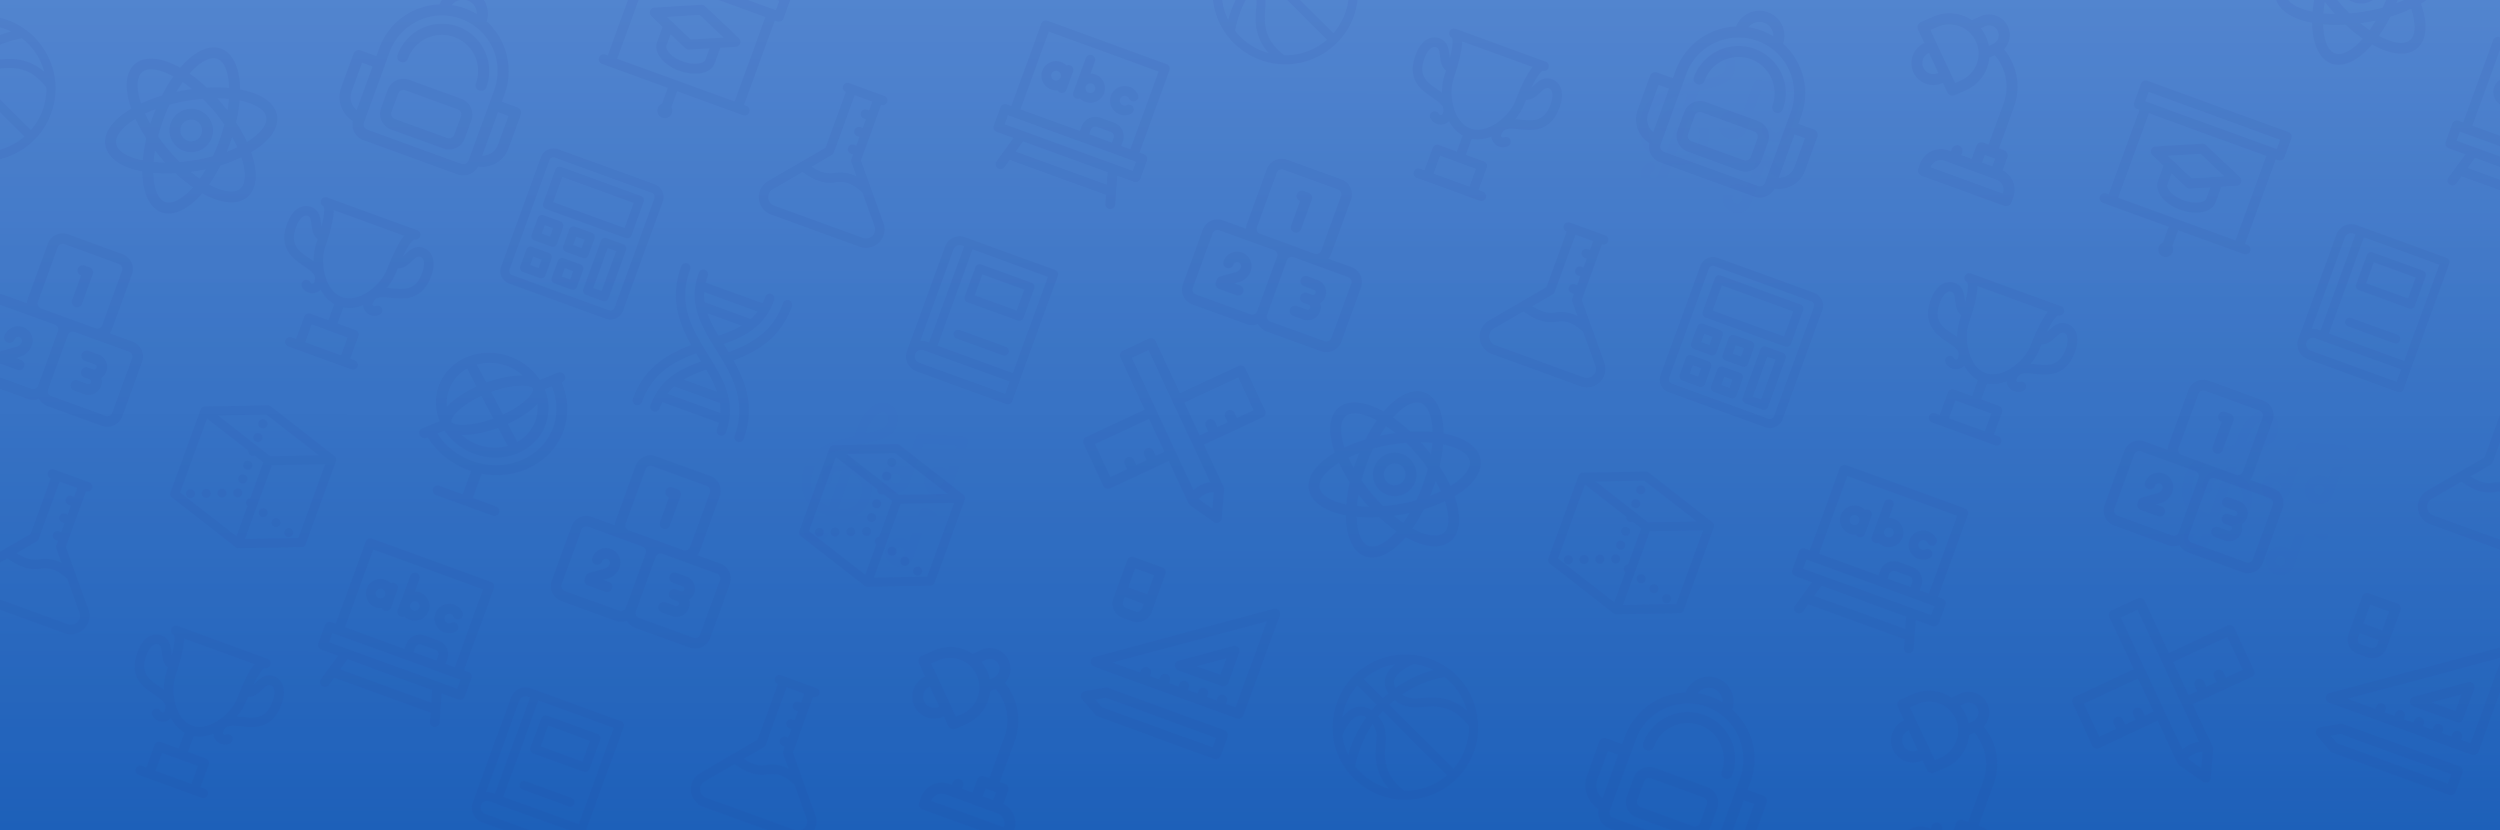 <svg xmlns="http://www.w3.org/2000/svg" xmlns:xlink="http://www.w3.org/1999/xlink" width="1365.999" height="453.699" viewBox="0 0 1365.999 453.699">
  <defs>
    <linearGradient id="linear-gradient" x1="0.5" x2="0.5" y2="1" gradientUnits="objectBoundingBox">
      <stop offset="0" stop-color="#070042" stop-opacity="0.251"/>
      <stop offset="1" stop-color="#040024" stop-opacity="0.251"/>
    </linearGradient>
    <clipPath id="clip-path">
      <path id="Path_37257" data-name="Path 37257" d="M0,0H1366V453.7H0Z" transform="translate(945.206)" fill="url(#linear-gradient)"/>
    </clipPath>
    <linearGradient id="linear-gradient-2" x1="0.538" y1="1" x2="0.54" gradientUnits="objectBoundingBox">
      <stop offset="0" stop-color="#2680eb"/>
      <stop offset="1" stop-color="#6bb1fe"/>
    </linearGradient>
  </defs>
  <g id="bg-program" transform="translate(-944.206 -81.543)">
    <g id="bg-smp-large" transform="translate(-1 81.543)">
      <g id="Mask_Group_1518" data-name="Mask Group 1518" clip-path="url(#clip-path)">
        <path id="Path_645" data-name="Path 645" d="M1366,0V453.7H0V0Z" transform="translate(945.206)" fill="url(#linear-gradient-2)"/>
        <g id="Group_3509" data-name="Group 3509" transform="translate(0 60)">
          <g id="_018-chemistry" data-name="018-chemistry" transform="translate(2291.485 145.87) rotate(20)" opacity="0.07">
            <path id="Path_761" data-name="Path 761" d="M69.473,65.468l-23.3-27.947.008-32.394a2.563,2.563,0,1,0,0-5.127L25.664,0a2.563,2.563,0,1,0,0,5.127l-.008,32.394L2.342,65.484a10.1,10.1,0,0,0,7.753,16.549l51.618-.012A10.108,10.108,0,0,0,69.473,65.468ZM30.19,40.094a2.563,2.563,0,0,0,.595-1.641L30.792,5.13l10.259,0v5.127H39.767a2.563,2.563,0,1,0,0,5.127h1.282v5.127H39.765a2.563,2.563,0,1,0,0,5.127h1.282V30.76H39.763a2.563,2.563,0,1,0,0,5.127h1.282V38.45a2.561,2.561,0,0,0,.594,1.641l5.437,6.521a19.1,19.1,0,0,0-12.435,2.431c-2.321,1.326-6.316,2.431-12.648.883Zm31.525,36.8L10.1,76.906a4.969,4.969,0,0,1-3.814-8.142L18.387,54.247c6.192,1.974,13.151,2.47,18.8-.755,6.891-3.937,12.569-.851,15.707.095L65.532,68.751A4.973,4.973,0,0,1,61.714,76.894Z" transform="translate(0 0)" fill="#3146bb"/>
          </g>
          <g id="_005-whiteboard" data-name="005-whiteboard" transform="translate(1946.366 191.395) rotate(20)" opacity="0.07">
            <path id="Path_757" data-name="Path 757" d="M82.5,50.532H79.837l.011-47.874A2.659,2.659,0,0,0,77.188,0L8,.016a2.662,2.662,0,0,0-2.662,2.66L5.325,50.55H2.664A2.662,2.662,0,0,0,0,53.211L0,63.85a2.659,2.659,0,0,0,2.661,2.659l9.778,0L8.082,81.735a2.661,2.661,0,0,0,5.117,1.46l1.35-4.72L70.6,78.461l1.348,4.72a2.661,2.661,0,0,0,5.118-1.463L72.717,66.492l9.778,0a2.662,2.662,0,0,0,2.662-2.66l0-10.639A2.659,2.659,0,0,0,82.5,50.532Zm-71.84-45.2L74.526,5.32l-.011,45.214H69.193v-2.66A7.986,7.986,0,0,0,61.212,39.9l-7.983,0a8,8,0,0,0-7.985,7.981v2.66l-34.595.008Zm53.212,45.2-13.306,0V47.88a2.665,2.665,0,0,1,2.662-2.66l7.983,0a2.662,2.662,0,0,1,2.661,2.659Zm5.211,22.606-53.01.012,1.9-6.65,49.208-.012ZM79.835,61.171l-74.512.018V55.87l74.512-.018Z" transform="translate(0 0)" fill="#3146bb"/>
            <path id="Path_758" data-name="Path 758" d="M15.968,17.285A7.986,7.986,0,0,0,5.325,9.766l0-7.107A2.661,2.661,0,0,0,0,2.66L0,22.608a2.664,2.664,0,0,0,4.543,1.879A8,8,0,0,0,15.968,17.285ZM7.985,14.627a2.66,2.66,0,1,1-2.662,2.66A2.662,2.662,0,0,1,7.985,14.627Z" transform="translate(34.602 9.318)" fill="#3146bb"/>
            <path id="Path_759" data-name="Path 759" d="M11.425.786a7.98,7.98,0,1,0,0,14.4A2.666,2.666,0,0,0,15.966,13.3l0-10.639A2.664,2.664,0,0,0,11.425.786Zm-3.442,9.86a2.66,2.66,0,1,1,2.662-2.66A2.662,2.662,0,0,1,7.983,10.646Z" transform="translate(14.645 18.623)" fill="#3146bb"/>
            <path id="Path_760" data-name="Path 760" d="M13.627,13.62A2.66,2.66,0,1,0,9.865,9.86a2.661,2.661,0,1,1,0-3.761A2.661,2.661,0,0,0,13.63,2.336a7.982,7.982,0,1,0,0,11.284Z" transform="translate(54.562 18.621)" fill="#3146bb"/>
          </g>
          <g id="Group_1424" data-name="Group 1424" transform="translate(1858.758 -43.375) rotate(20)" opacity="0.07">
            <g id="_024-music" data-name="024-music" transform="translate(0 0)" opacity="0.05">
              <path id="Path_809" data-name="Path 809" d="M39.791,10.6C39.793,4.443,36.5,0,30.511,0,24.562,0,19.9,8.153,19.9,18.557v4.462C10.5,29.066,0,36.5,0,47.72c0,13.885,8.292,21.2,19.886,21.2l0,6.627c0,3.976-1.41,3.976-2.653,3.977a1.281,1.281,0,0,1-1.281-.9,2.347,2.347,0,0,1,.505-2.529,2.651,2.651,0,1,0-3.75-3.748c-4.468,4.465-1.841,12.477,4.524,12.476,4.728,0,7.957-2.923,7.959-9.279l0-7.03c8.971-1.436,14.589-6.687,14.591-15.5,0-11.629-8.891-15.346-14.583-15.841l0-11.25c7.862-5.014,14.589-9.379,14.591-15.32ZM25.2,18.556C25.2,10.334,28.64,5.3,30.51,5.3c.984,0,3.978,0,3.977,5.3,0,2.573-4.327,5.777-9.285,9.014Zm-9.289,29.16c0-2.416,1.687-3.759,3.979-4.57l0,20.473C14.44,63.62,5.3,61.556,5.3,47.718c0-7.477,7.006-13.285,14.591-18.363l0,8.273C10.74,39.844,9.33,47.1,11.454,51.712a2.741,2.741,0,0,0,4.959-2.334A4.462,4.462,0,0,1,15.913,47.716Zm18.564,5.3c0,6.478-4.336,9.173-9.285,10.139l0-20.651C28.112,42.853,34.479,44.586,34.477,53.013Z" fill="#3146bb"/>
              <path id="Path_810" data-name="Path 810" d="M15.913,34.629l.005-23.364,17.24-5.072,0,14.143a7.951,7.951,0,1,0,5.3,7.495c.006-27.141.059-25.383-.1-25.929A2.656,2.656,0,0,0,35.064.108C11.012,7.185,12.375,6.754,12.013,6.947a2.655,2.655,0,0,0-1.274,1.536c-.185.584-.123-.713-.128,18.485a7.951,7.951,0,1,0,5.3,7.661ZM30.5,30.484a2.651,2.651,0,1,1,2.653-2.651A2.653,2.653,0,0,1,30.5,30.484ZM7.956,37.116a2.651,2.651,0,1,1,2.653-2.651A2.653,2.653,0,0,1,7.956,37.116Z" transform="translate(41.111 2.64)" fill="#3146bb"/>
              <path id="Path_811" data-name="Path 811" d="M25.2,3.973c-2.178,0-2.676-.429-3.58-1.208C19.931,1.308,18.019,0,13.267,0a2.653,2.653,0,0,0-2.653,2.651l0,17.685a7.952,7.952,0,1,0,5.3,7.495l.005-22.3A4.666,4.666,0,0,1,18.156,6.78c1.583,1.365,3.206,2.5,7.044,2.494a2.651,2.651,0,1,0,0-5.3ZM7.956,30.484a2.651,2.651,0,1,1,2.653-2.651A2.653,2.653,0,0,1,7.956,30.484Z" transform="translate(57.016 46.378)" fill="#3146bb"/>
            </g>
          </g>
          <g id="_004-calculator" data-name="004-calculator" transform="translate(1876.813 78.305) rotate(20)" opacity="0.07">
            <path id="Path_635" data-name="Path 635" d="M48.863,0,2.448.011A2.444,2.444,0,0,0,0,2.453L0,21.985a2.441,2.441,0,0,0,2.442,2.441l46.415-.011A2.444,2.444,0,0,0,51.3,21.973l0-19.532A2.441,2.441,0,0,0,48.863,0ZM46.416,19.533l-41.529.01,0-14.649,41.529-.01Z" transform="translate(9.781 8.547)" fill="#3146bb"/>
            <path id="Path_636" data-name="Path 636" d="M63.532,0,7.345.013A7.339,7.339,0,0,0,.015,7.34L0,70.82a7.331,7.331,0,0,0,7.327,7.323l56.187-.013a7.339,7.339,0,0,0,7.33-7.326l.015-63.48A7.331,7.331,0,0,0,63.532,0Zm2.426,70.8a2.446,2.446,0,0,1-2.443,2.442l-56.187.013a2.444,2.444,0,0,1-2.442-2.441L4.9,7.338A2.446,2.446,0,0,1,7.344,4.9l56.187-.013a2.444,2.444,0,0,1,2.442,2.441Z" transform="translate(0 0)" fill="#3146bb"/>
            <path id="Path_637" data-name="Path 637" d="M12.217,0,2.446,0A2.444,2.444,0,0,0,0,2.444l0,9.766a2.441,2.441,0,0,0,2.442,2.441l9.772,0a2.444,2.444,0,0,0,2.443-2.442l0-9.766A2.441,2.441,0,0,0,12.217,0ZM9.772,9.767H4.886V4.885H9.773Z" transform="translate(9.777 36.633)" fill="#3146bb"/>
            <path id="Path_638" data-name="Path 638" d="M12.217,0,2.446,0A2.444,2.444,0,0,0,0,2.444l0,9.766a2.441,2.441,0,0,0,2.442,2.441l9.772,0a2.444,2.444,0,0,0,2.443-2.442l0-9.766A2.441,2.441,0,0,0,12.217,0ZM9.772,9.767H4.886V4.885H9.773Z" transform="translate(28.099 36.629)" fill="#3146bb"/>
            <path id="Path_639" data-name="Path 639" d="M12.217,0,2.446,0A2.444,2.444,0,0,0,0,2.444l0,9.766a2.441,2.441,0,0,0,2.442,2.441l9.772,0a2.444,2.444,0,0,0,2.443-2.442l0-9.766A2.441,2.441,0,0,0,12.217,0ZM9.772,9.767H4.886V4.885H9.773Z" transform="translate(9.773 54.944)" fill="#3146bb"/>
            <path id="Path_640" data-name="Path 640" d="M12.217,0,2.446,0A2.444,2.444,0,0,0,0,2.444l0,9.766a2.441,2.441,0,0,0,2.442,2.441l9.772,0a2.444,2.444,0,0,0,2.444-2.442l0-9.766A2.441,2.441,0,0,0,12.217,0ZM9.772,9.767H4.886V4.885H9.773Z" transform="translate(28.094 54.94)" fill="#3146bb"/>
            <path id="Path_641" data-name="Path 641" d="M12.222,0,2.45,0A2.444,2.444,0,0,0,.007,2.444L0,30.522a2.441,2.441,0,0,0,2.442,2.441l9.772,0a2.444,2.444,0,0,0,2.444-2.442l.007-28.078A2.441,2.441,0,0,0,12.222,0ZM9.772,28.078H4.886L4.892,4.885H9.778Z" transform="translate(46.416 36.624)" fill="#3146bb"/>
          </g>
          <g id="_003-backpack" data-name="003-backpack" transform="translate(1837.784 293.938) rotate(20)" opacity="0.07">
            <path id="Path_642" data-name="Path 642" d="M94.244,51.64l-9.12,0V47.084a36.495,36.495,0,0,0-22.8-33.8,13.676,13.676,0,0,0-27.34.006A36.537,36.537,0,0,0,12.166,47.1v4.557l-9.12,0A3.041,3.041,0,0,0,0,54.7L0,74.449a15.209,15.209,0,0,0,12.241,14.9,9.125,9.125,0,0,0,9.033,7.884l54.719-.013A9.136,9.136,0,0,0,85.03,89.33a15.226,15.226,0,0,0,12.248-14.9l0-19.749A3.037,3.037,0,0,0,94.244,51.64ZM48.656,6.077a7.608,7.608,0,0,1,7.236,5.277,36.638,36.638,0,0,0-14.474,0A7.617,7.617,0,0,1,48.656,6.077ZM6.08,74.447l0-16.71h6.08l-.006,25.3A9.125,9.125,0,0,1,6.08,74.447ZM79.036,88.1A3.044,3.044,0,0,1,76,91.141l-54.719.013a3.041,3.041,0,0,1-3.039-3.038c0-2.16.009-39.485.01-41.017a30.4,30.4,0,0,1,60.8-.014ZM91.2,74.427a9.136,9.136,0,0,1-6.082,8.6l.006-25.3H91.2Z" transform="translate(0 0)" fill="#3146bb"/>
            <path id="Path_643" data-name="Path 643" d="M25.846,0A25.876,25.876,0,0,0,0,25.831a3.04,3.04,0,0,0,6.08,0,19.76,19.76,0,0,1,39.52-.009,3.04,3.04,0,0,0,6.08,0A25.847,25.847,0,0,0,25.846,0Z" transform="translate(22.806 21.268)" fill="#3146bb"/>
            <path id="Path_644" data-name="Path 644" d="M39.524,0,9.125.007A9.133,9.133,0,0,0,0,9.124L0,19.758a9.123,9.123,0,0,0,9.118,9.113l30.4-.007a9.133,9.133,0,0,0,9.122-9.117l0-10.634A9.123,9.123,0,0,0,39.524,0ZM42.56,19.748a3.044,3.044,0,0,1-3.041,3.039l-30.4.007A3.041,3.041,0,0,1,6.08,19.757l0-10.634A3.044,3.044,0,0,1,9.123,6.084l30.4-.007a3.041,3.041,0,0,1,3.039,3.038Z" transform="translate(24.319 57.723)" fill="#3146bb"/>
          </g>
          <g id="_009-trophy" data-name="009-trophy" transform="translate(2007.361 84.058) rotate(20)" opacity="0.07">
            <path id="Path_647" data-name="Path 647" d="M74.613,7.848c-5.681,0-7.329,5.154-9,8.145.835-8.609,2.3-10.45,2.636-10.766A2.616,2.616,0,0,0,68.07,0L15.712.012a2.616,2.616,0,0,0-.183,5.227c.338.316,1.8,2.156,2.631,10.765-1.679-3.008-3.314-8.142-9-8.141C4.939,7.864,0,11.291,0,20.947c0,6.4,1.866,11.018,5.709,14.125,3.246,2.625,7.3,3.649,10.885,4.553,6.41,1.618,8.271,2.47,8.27,6.4a1.087,1.087,0,0,1-1.851.767,2.618,2.618,0,0,0-3.7,3.7,6.324,6.324,0,0,0,10.23-1.875,19.753,19.753,0,0,0,9.721,4.812l0,9.374-10.472,0a2.619,2.619,0,0,0-2.618,2.617l0,13.082H23.547a2.616,2.616,0,1,0,0,5.233l36.65-.009a2.616,2.616,0,1,0,0-5.233H57.58l0-13.082A2.616,2.616,0,0,0,54.966,62.8l-10.472,0,0-9.374a19.776,19.776,0,0,0,9.724-4.817,6.322,6.322,0,0,0,10.229,1.87,2.617,2.617,0,1,0-3.7-3.7,1.086,1.086,0,0,1-1.851-.766v-.225c0-3.749,2.145-4.625,8.273-6.175,3.581-.906,7.641-1.932,10.887-4.558,3.844-3.11,5.714-7.731,5.716-14.128,0-9.656-4.933-13.081-9.16-13.08ZM52.344,78.5,31.4,78.5l0-10.466,20.943,0ZM5.236,20.946c0-3.621,1.03-7.849,3.929-7.85,1.426,0,2.1.9,3.548,3.786,1.16,2.321,2.676,5.346,5.9,6.342a32.6,32.6,0,0,0,1.974,12.043c-7.76-2.212-15.358-2.458-15.355-14.32ZM41.88,48.41c-9.662,0-17.74-13.033-17.954-22.753-.122-5.547-.563-15.19-2.515-20.413l40.959-.01c-1.955,5.224-2.4,14.867-2.525,20.414C59.626,35.351,51.552,48.407,41.88,48.41ZM63.174,35.256c1.982-5.388,1.855-8.649,1.98-12.044,5.9-1.823,5.891-10.131,9.457-10.132,2.9,0,3.926,4.227,3.925,7.848C78.534,32.757,71,33.023,63.174,35.256Z" transform="translate(0 0)" fill="#3146bb"/>
          </g>
          <g id="_013-book" data-name="013-book" transform="translate(2224.768 60.071) rotate(20)" opacity="0.07">
            <path id="Path_631" data-name="Path 631" d="M60.917,0,8.542.012A8.538,8.538,0,0,0,.014,8.536L0,69.4a8.529,8.529,0,0,0,8.524,8.519L60.9,77.91a2.437,2.437,0,0,0,2.437-2.435c0-2.211.007-31.085.017-73.04A2.434,2.434,0,0,0,60.917,0Zm-2.45,60.867-43.849.01.013-56L58.48,4.87ZM4.886,8.535A3.659,3.659,0,0,1,8.541,4.882H9.759l-.013,56a10.011,10.011,0,0,0-4.872.819ZM58.464,73.041l-49.939.012a3.652,3.652,0,1,1,0-7.3l49.939-.012Z" transform="translate(0 0)" fill="#3146bb"/>
            <path id="Path_632" data-name="Path 632" d="M2.441,21.967l29.3-.007A2.442,2.442,0,0,0,34.18,19.52l0-17.08A2.439,2.439,0,0,0,31.743,0L2.446.007A2.442,2.442,0,0,0,0,2.447l0,17.08A2.439,2.439,0,0,0,2.441,21.967ZM4.886,4.886,29.3,4.881l0,12.2-24.414.006Z" transform="translate(19.448 10.982)" fill="#3146bb"/>
            <path id="Path_633" data-name="Path 633" d="M29.3,0,2.442.006a2.44,2.44,0,1,0,0,4.88L29.3,4.88A2.44,2.44,0,1,0,29.3,0Z" transform="translate(20.665 48.689)" fill="#3146bb"/>
          </g>
          <g id="_017-presentation" data-name="017-presentation" transform="translate(2115.965 -16.801) rotate(20)" opacity="0.07">
            <path id="Path_762" data-name="Path 762" d="M84.69,16.38a2.732,2.732,0,0,0,2.732-2.731l0-10.92A2.729,2.729,0,0,0,84.694,0L2.748.019A2.732,2.732,0,0,0,.015,2.75l0,10.92A2.729,2.729,0,0,0,2.744,16.4H4.11L4.1,65.54H2.732a2.73,2.73,0,1,0,0,5.46l38.242-.009,0,9.236a4.094,4.094,0,1,0,5.463,0l0-9.236,38.242-.009a2.73,2.73,0,1,0,0-5.46H83.313l.012-49.14ZM5.478,5.479l76.484-.018v5.46l-76.484.018ZM77.85,65.522l-68.289.016L9.573,16.4l68.289-.016Z" transform="translate(0 0)" fill="#3146bb"/>
            <path id="Path_763" data-name="Path 763" d="M1.642,15.381l7.719,3.342,0,8.972c0,3.119,1.959,5.925,5.518,7.9,10.213,5.669,28.039,1.759,28.041-7.908l0-8.972,7.721-3.345a2.732,2.732,0,0,0,0-5.01L27.231.225a2.733,2.733,0,0,0-2.172,0L1.643,10.371a2.732,2.732,0,0,0,0,5.01ZM37.455,27.687c0,2.067-4.41,5.071-11.318,5.073s-11.316-3-11.315-5.067l0-6.606,10.229,4.428a2.733,2.733,0,0,0,2.172,0l10.231-4.433ZM26.143,5.705l16.542,7.161L26.14,20.035,9.6,12.874Z" transform="translate(17.571 21.85)" fill="#3146bb"/>
          </g>
          <g id="_001-school_supplies" data-name="001-school supplies" transform="translate(2100.754 258.53) rotate(20)" opacity="0.07">
            <path id="Path_812" data-name="Path 812" d="M87.738,22.69a2.764,2.764,0,0,0,0-3.911L69.759.81a2.768,2.768,0,0,0-3.913,0L40.82,25.822,18.572,3.587a2.768,2.768,0,0,0-3.913,0L3.59,14.651a2.764,2.764,0,0,0,0,3.911L25.837,40.8.811,65.809a2.764,2.764,0,0,0,0,3.911L18.79,87.69a2.768,2.768,0,0,0,3.913,0L47.729,62.677,64.9,79.836c.912.911,1.277,1.4,2.158,1.642C83.806,86.04,82.484,85.72,83,85.719a2.768,2.768,0,0,0,2.67-3.493L81.524,67.018a2.761,2.761,0,0,0-.713-1.228L62.712,47.7ZM16.615,9.453,72.991,65.8a17.917,17.917,0,0,0-7.156,7.152L9.459,16.605ZM40.12,62.462,37.927,60.27a2.767,2.767,0,0,0-3.914,3.912l2.193,2.192L31.818,70.76l-2.193-2.192a2.767,2.767,0,0,0-3.914,3.912L27.9,74.671l-7.156,7.152L6.68,67.763,29.749,44.707l14.068,14.06ZM70.2,76.6a12.4,12.4,0,0,1,6.445-6.441l2.414,8.854ZM44.732,29.732,67.8,6.676l14.068,14.06-7.156,7.152L72.52,25.7a2.767,2.767,0,0,0-3.914,3.912L70.8,31.8l-4.389,4.386-2.193-2.192A2.767,2.767,0,0,0,60.3,37.905L62.5,40.1l-3.7,3.695Z" transform="translate(0 0)" fill="#3146bb"/>
          </g>
          <g id="_022-table_lamp" data-name="022-table lamp" transform="translate(1988.696 305.556) rotate(20)" opacity="0.07">
            <path id="Path_654" data-name="Path 654" d="M70.619,78.2l0-7.607a3,3,0,0,0-3-3H64.611l.006-24.032A32.352,32.352,0,0,0,48.754,15.762a11.31,11.31,0,0,0-18.4-12.444L26.814,6.854a22.028,22.028,0,0,0-20.872,5.76l-5.016,4.8A3,3,0,0,0,.88,21.712l5.753,5.75A12.012,12.012,0,1,0,23.624,44.443l4.116,4.114a3.007,3.007,0,0,0,4.2.044c6.776-6.49,4.671-4.458,5.085-4.871a22,22,0,0,0,5.787-20.884l2.264-2.262A26.328,26.328,0,0,1,58.605,43.556L58.6,67.588H55.594a3.007,3.007,0,0,0-3.006,3l0,7.51H46.574V76.6a3.006,3.006,0,0,0-6.011,0v1.5h-1.5A12.04,12.04,0,0,0,27.035,90.125v3a3,3,0,0,0,3,3l48.091-.011a3.007,3.007,0,0,0,3.006-3v-3A12.027,12.027,0,0,0,70.619,78.2Zm-55.6-36.132a6.011,6.011,0,0,1-4.14-10.355L19.373,40.2A6.029,6.029,0,0,1,15.023,42.064Zm17.778-2.6-2.89,2.768L7.3,19.632c3.02-2.892,2.833-2.713,2.867-2.747A15.984,15.984,0,0,1,32.8,39.461Zm.025-30.122L34.6,7.565a5.3,5.3,0,0,1,8.652,5.777c-.535,1.29-1.256,1.828-2.925,3.5A22.015,22.015,0,0,0,32.827,9.339ZM58.6,73.6h6.011V78.1H58.6ZM33.046,90.124a6.02,6.02,0,0,1,6.013-6.009l30.057-.007a6.013,6.013,0,0,1,6.01,6.007Z" transform="translate(0 0)" fill="#3146bb"/>
          </g>
          <g id="Group_1425" data-name="Group 1425" transform="translate(2155.523 154.499) rotate(20)" opacity="0.07">
            <g id="_024-music-2" data-name="024-music" transform="translate(0 0)" opacity="0.05">
              <path id="Path_809-2" data-name="Path 809" d="M39.791,10.6C39.793,4.443,36.5,0,30.511,0,24.562,0,19.9,8.153,19.9,18.557v4.462C10.5,29.066,0,36.5,0,47.72c0,13.885,8.292,21.2,19.886,21.2l0,6.627c0,3.976-1.41,3.976-2.653,3.977a1.281,1.281,0,0,1-1.281-.9,2.347,2.347,0,0,1,.505-2.529,2.651,2.651,0,1,0-3.75-3.748c-4.468,4.465-1.841,12.477,4.524,12.476,4.728,0,7.957-2.923,7.959-9.279l0-7.03c8.971-1.436,14.589-6.687,14.591-15.5,0-11.629-8.891-15.346-14.583-15.841l0-11.25c7.862-5.014,14.589-9.379,14.591-15.32ZM25.2,18.556C25.2,10.334,28.64,5.3,30.51,5.3c.984,0,3.978,0,3.977,5.3,0,2.573-4.327,5.777-9.285,9.014Zm-9.289,29.16c0-2.416,1.687-3.759,3.979-4.57l0,20.473C14.44,63.62,5.3,61.556,5.3,47.718c0-7.477,7.006-13.285,14.591-18.363l0,8.273C10.74,39.844,9.33,47.1,11.454,51.712a2.741,2.741,0,0,0,4.959-2.334A4.462,4.462,0,0,1,15.913,47.716Zm18.564,5.3c0,6.478-4.336,9.173-9.285,10.139l0-20.651C28.112,42.853,34.479,44.586,34.477,53.013Z" fill="#3146bb"/>
              <path id="Path_810-2" data-name="Path 810" d="M15.913,34.629l.005-23.364,17.24-5.072,0,14.143a7.951,7.951,0,1,0,5.3,7.495c.006-27.141.059-25.383-.1-25.929A2.656,2.656,0,0,0,35.064.108C11.012,7.185,12.375,6.754,12.013,6.947a2.655,2.655,0,0,0-1.274,1.536c-.185.584-.123-.713-.128,18.485a7.951,7.951,0,1,0,5.3,7.661ZM30.5,30.484a2.651,2.651,0,1,1,2.653-2.651A2.653,2.653,0,0,1,30.5,30.484ZM7.956,37.116a2.651,2.651,0,1,1,2.653-2.651A2.653,2.653,0,0,1,7.956,37.116Z" transform="translate(41.111 2.64)" fill="#3146bb"/>
              <path id="Path_811-2" data-name="Path 811" d="M25.2,3.973c-2.178,0-2.676-.429-3.58-1.208C19.931,1.308,18.019,0,13.267,0a2.653,2.653,0,0,0-2.653,2.651l0,17.685a7.952,7.952,0,1,0,5.3,7.495l.005-22.3A4.666,4.666,0,0,1,18.156,6.78c1.583,1.365,3.206,2.5,7.044,2.494a2.651,2.651,0,1,0,0-5.3ZM7.956,30.484a2.651,2.651,0,1,1,2.653-2.651A2.653,2.653,0,0,1,7.956,30.484Z" transform="translate(57.016 46.378)" fill="#3146bb"/>
            </g>
          </g>
          <g id="_015-school_supplies" data-name="015-school supplies" transform="translate(2236.936 263.193) rotate(20)" opacity="0.07">
            <path id="Path_648" data-name="Path 648" d="M84.272.5,1.182,58.644a2.769,2.769,0,0,0,1.587,5.035l83.076-.02a2.77,2.77,0,0,0,2.77-2.768l.014-58.12A2.77,2.77,0,0,0,84.272.5Zm-1.195,57.62H77.539V56.742a2.769,2.769,0,0,0-5.538,0v1.384H66.462V56.745a2.769,2.769,0,0,0-5.538,0V58.13H55.385V56.747a2.769,2.769,0,0,0-5.538,0v1.384H44.308V56.75a2.769,2.769,0,0,0-5.538,0v1.384H33.231V56.753a2.769,2.769,0,0,0-5.538,0v1.384l-16.138,0L83.089,8.088Z" transform="translate(0 0)" fill="#3146bb"/>
            <path id="Path_649" data-name="Path 649" d="M2.769,23.25l25.305-.006a2.77,2.77,0,0,0,2.77-2.768l0-17.7A2.77,2.77,0,0,0,26.492.505L1.182,18.215A2.769,2.769,0,0,0,2.769,23.25ZM25.309,8.089l0,9.621-13.751,0Z" transform="translate(43.928 26.58)" fill="#3146bb"/>
            <path id="Path_650" data-name="Path 650" d="M.005,2.772,0,24.913a8.31,8.31,0,0,0,8.306,8.3h5.538a8.319,8.319,0,0,0,8.31-8.3l.005-22.141A2.767,2.767,0,0,0,19.39,0L2.775,0A2.77,2.77,0,0,0,.005,2.772Zm13.84,24.906H8.307a2.77,2.77,0,0,1-2.769-2.767V22.144l11.077,0v2.768A2.773,2.773,0,0,1,13.845,27.678ZM16.62,5.536l0,11.071-11.077,0,0-11.071Z" transform="translate(0.009 0.019)" fill="#3146bb"/>
            <path id="Path_651" data-name="Path 651" d="M80.3,16.606l-67.845.016a2.769,2.769,0,0,1-1.358-.355L1.411,10.82A2.767,2.767,0,0,1,1.38,6.014L11.073.39a2.771,2.771,0,0,1,1.39-.374L80.309,0a2.767,2.767,0,0,1,2.769,2.767l0,11.071A2.77,2.77,0,0,1,80.3,16.606ZM13.186,11.086l64.351-.015V5.536l-64.331.015L8.351,8.369Z" transform="translate(1.38 71.963)" fill="#3146bb"/>
          </g>
          <g id="_014-basketball" data-name="014-basketball" transform="translate(896.027 -51.385)" opacity="0.07">
            <path id="Path_661" data-name="Path 661" d="M67.876,11.637h0a39.782,39.782,0,0,0-56.231,0A39.732,39.732,0,0,0,39.761,79.464,39.726,39.726,0,0,0,67.876,11.637Zm-3.514,3.512a34.548,34.548,0,0,1,8.976,15.508,27.168,27.168,0,0,0-7.28-4.776c-6.7-2.834-12.037-2.431-16.741-2.076-4.383.331-7.746.584-11.29-1.915a61.59,61.59,0,0,1,23.1-9.6,34.965,34.965,0,0,1,3.239,2.859ZM39.285,74.475c-4.074-3.089-7.342-6.938-8.809-10.4C28.11,58.484,28.45,54,28.778,49.655c.385-5.089.781-10.336-3.787-15.783q1.2-1.475,2.506-2.883L62.541,66.007A34.716,34.716,0,0,1,39.285,74.475ZM5.3,44.369c2.4-5.968,5.837-10.08,9.047-10.787a5.125,5.125,0,0,1,3.983.861A66.48,66.48,0,0,0,8.577,55.153,34.7,34.7,0,0,1,5.3,44.369Zm7.977-15.637c-2.8.616-5.477,2.5-7.836,5.408a34.551,34.551,0,0,1,8.029-17.171L23.98,27.474q-1.365,1.47-2.636,3.014a10.111,10.111,0,0,0-8.07-1.756Zm3.707-15.275A34.6,34.6,0,0,1,34.168,5.433c-2.927,2.367-4.813,5.056-5.422,7.859a10.1,10.1,0,0,0,1.764,8.035q-1.542,1.268-3.016,2.635Zm16.622.891c.7-3.2,4.823-6.653,10.8-9.054a34.763,34.763,0,0,1,10.79,3.278,66.563,66.563,0,0,0-20.726,9.742A5.118,5.118,0,0,1,33.6,14.347ZM12.3,61.078A61.505,61.505,0,0,1,21.905,38c2.5,3.541,2.248,6.9,1.917,11.281-.356,4.7-.759,10.029,2.078,16.729a27.137,27.137,0,0,0,4.778,7.274,34.585,34.585,0,0,1-15.518-8.97A34.942,34.942,0,0,1,12.3,61.078ZM66.055,62.5,31.011,27.477q1.408-1.3,2.886-2.5c5.451,4.565,10.7,4.169,15.795,3.784,4.344-.328,8.835-.667,14.43,1.7,3.463,1.464,7.316,4.731,10.408,8.8A34.66,34.66,0,0,1,66.055,62.5Z" transform="translate(0)" fill="#3146bb"/>
          </g>
          <g id="_023-cubes_stack" data-name="023-cubes stack" transform="translate(954.008 57.693) rotate(20)" opacity="0.07">
            <path id="Path_655" data-name="Path 655" d="M83.42,43.114l-13.438,0a8.581,8.581,0,0,0,.5-2.875l.007-31.621A8.631,8.631,0,0,0,61.858,0L30.22.007a8.641,8.641,0,0,0-8.631,8.626l-.007,31.621a8.577,8.577,0,0,0,.494,2.874l-13.438,0A8.641,8.641,0,0,0,.007,51.757L0,83.378A8.631,8.631,0,0,0,8.627,92l31.638-.007a8.6,8.6,0,0,0,5.753-2.2,8.592,8.592,0,0,0,5.752,2.2l31.638-.007a8.641,8.641,0,0,0,8.631-8.626l.007-31.621A8.631,8.631,0,0,0,83.42,43.114ZM27.334,40.252l.007-31.621a2.88,2.88,0,0,1,2.877-2.875l31.638-.007a2.877,2.877,0,0,1,2.876,2.874l-.007,31.621a2.88,2.88,0,0,1-2.877,2.875l-31.638.007A2.877,2.877,0,0,1,27.334,40.252ZM40.266,86.243,8.628,86.25a2.877,2.877,0,0,1-2.876-2.874L5.76,51.756a2.88,2.88,0,0,1,2.877-2.875l31.638-.007a2.877,2.877,0,0,1,2.876,2.874l-.007,31.621A2.88,2.88,0,0,1,40.266,86.243Zm46.02-2.885a2.88,2.88,0,0,1-2.877,2.875l-31.638.007A2.877,2.877,0,0,1,48.9,83.366L48.9,51.746a2.88,2.88,0,0,1,2.877-2.875l31.638-.007a2.877,2.877,0,0,1,2.876,2.874Z" transform="translate(0 0)" fill="#3146bb"/>
            <path id="Path_656" data-name="Path 656" d="M8.633,0H2.881a2.875,2.875,0,1,0,0,5.749H8.632a1.437,1.437,0,1,1,0,2.875H5.755a2.875,2.875,0,1,0,0,5.749H8.63a1.437,1.437,0,1,1,0,2.875H2.877a2.875,2.875,0,1,0,0,5.749H8.628a7.2,7.2,0,0,0,5.751-11.5A7.191,7.191,0,0,0,8.633,0Z" transform="translate(59.683 56.053)" fill="#3146bb"/>
            <path id="Path_657" data-name="Path 657" d="M15.822,7.9A7.91,7.91,0,0,0,0,7.907a2.876,2.876,0,0,0,5.752,0,2.157,2.157,0,0,1,4.314,0,4.117,4.117,0,0,1-1.722,3.343l-7.142,5.1A2.876,2.876,0,0,0,0,18.687v1.437A2.874,2.874,0,0,0,2.876,23l10.067,0a2.875,2.875,0,1,0,0-5.749h-3.1l1.852-1.322A9.88,9.88,0,0,0,15.822,7.9Z" transform="translate(16.54 56.063)" fill="#3146bb"/>
            <path id="Path_658" data-name="Path 658" d="M2.875,5.75l0,14.373a2.876,2.876,0,0,0,5.752,0l0-17.248A2.874,2.874,0,0,0,5.753,0H2.877a2.875,2.875,0,1,0,0,5.749Z" transform="translate(41.721 12.939)" fill="#3146bb"/>
          </g>
          <g id="_007-geometry" data-name="007-geometry" transform="translate(1059.907 149.843) rotate(20)" opacity="0.07">
            <path id="Path_662" data-name="Path 662" d="M79.122,16.049A2.469,2.469,0,0,0,77.7,13.814C77.437,13.691,35.354.11,35.311.1a2.463,2.463,0,0,0-1.573.066C-.707,13.409,1.45,12.556,1.128,12.767a2.478,2.478,0,0,0-1.049,1.5C-.038,14.754.008,63.2.012,63.243A2.478,2.478,0,0,0,1.1,65.066c.409.274-2.068-.569,42.635,13.876a2.482,2.482,0,0,0,.961.111c.538-.044-1.4.647,32.829-12.518a2.489,2.489,0,0,0,1.355-1.269c.35-.756.229,2.491.242-49.218ZM9.894,14.629,34.7,5.09,69.24,16.252l-24.8,9.539ZM46.98,30.107l27.2-10.46-.01,42.886-27.2,10.46ZM4.945,61.214l.01-42.987,27.238,8.8a2.47,2.47,0,0,0,4.117,1.33l5.725,1.85,0,20.9a2.47,2.47,0,0,0,0,4.525l0,17.565Z" transform="translate(0 0)" fill="#3146bb"/>
            <path id="Path_663" data-name="Path 663" d="M3.233.12A2.471,2.471,0,1,0,4.824,3.232,2.473,2.473,0,0,0,3.233.12Z" transform="translate(57.356 56.327)" fill="#3146bb"/>
            <path id="Path_664" data-name="Path 664" d="M3.233.12A2.471,2.471,0,1,0,4.824,3.23,2.473,2.473,0,0,0,3.233.12Z" transform="translate(48.951 53.611)" fill="#3146bb"/>
            <path id="Path_665" data-name="Path 665" d="M3.235.12A2.471,2.471,0,1,0,4.824,3.23,2.474,2.474,0,0,0,3.235.12Z" transform="translate(65.761 59.043)" fill="#3146bb"/>
            <ellipse id="Ellipse_161" data-name="Ellipse 161" cx="2.472" cy="2.47" rx="2.472" ry="2.47" transform="translate(32.144 40.15)" fill="#3146bb"/>
            <ellipse id="Ellipse_162" data-name="Ellipse 162" cx="2.472" cy="2.47" rx="2.472" ry="2.47" transform="translate(32.146 32.12)" fill="#3146bb"/>
            <ellipse id="Ellipse_163" data-name="Ellipse 163" cx="2.472" cy="2.47" rx="2.472" ry="2.47" transform="translate(32.15 16.06)" fill="#3146bb"/>
            <ellipse id="Ellipse_164" data-name="Ellipse 164" cx="2.472" cy="2.47" rx="2.472" ry="2.47" transform="translate(32.152 8.03)" fill="#3146bb"/>
            <path id="Path_666" data-name="Path 666" d="M1.586.166A2.471,2.471,0,1,0,4.78,1.585,2.469,2.469,0,0,0,1.586.166Z" transform="translate(16.071 54.36)" fill="#3146bb"/>
            <path id="Path_667" data-name="Path 667" d="M1.586.166A2.471,2.471,0,1,0,4.78,1.585,2.469,2.469,0,0,0,1.586.166Z" transform="translate(8.035 57.45)" fill="#3146bb"/>
            <path id="Path_668" data-name="Path 668" d="M1.586.166A2.471,2.471,0,1,0,4.78,1.585,2.469,2.469,0,0,0,1.586.166Z" transform="translate(24.106 51.269)" fill="#3146bb"/>
            <path id="Path_669" data-name="Path 669" d="M4.895,1.985A2.472,2.472,0,1,0,3.188,4.831,2.468,2.468,0,0,0,4.895,1.985Z" transform="translate(32.144 48.181)" fill="#3146bb"/>
          </g>
          <g id="_009-trophy-2" data-name="009-trophy" transform="translate(1109.248 42.535) rotate(20)" opacity="0.07">
            <path id="Path_647-2" data-name="Path 647" d="M74.613,7.848c-5.681,0-7.329,5.154-9,8.145.835-8.609,2.3-10.45,2.636-10.766A2.616,2.616,0,0,0,68.07,0L15.712.012a2.616,2.616,0,0,0-.183,5.227c.338.316,1.8,2.156,2.631,10.765-1.679-3.008-3.314-8.142-9-8.141C4.939,7.864,0,11.291,0,20.947c0,6.4,1.866,11.018,5.709,14.125,3.246,2.625,7.3,3.649,10.885,4.553,6.41,1.618,8.271,2.47,8.27,6.4a1.087,1.087,0,0,1-1.851.767,2.618,2.618,0,0,0-3.7,3.7,6.324,6.324,0,0,0,10.23-1.875,19.753,19.753,0,0,0,9.721,4.812l0,9.374-10.472,0a2.619,2.619,0,0,0-2.618,2.617l0,13.082H23.547a2.616,2.616,0,1,0,0,5.233l36.65-.009a2.616,2.616,0,1,0,0-5.233H57.58l0-13.082A2.616,2.616,0,0,0,54.966,62.8l-10.472,0,0-9.374a19.776,19.776,0,0,0,9.724-4.817,6.322,6.322,0,0,0,10.229,1.87,2.617,2.617,0,1,0-3.7-3.7,1.086,1.086,0,0,1-1.851-.766v-.225c0-3.749,2.145-4.625,8.273-6.175,3.581-.906,7.641-1.932,10.887-4.558,3.844-3.11,5.714-7.731,5.716-14.128,0-9.656-4.933-13.081-9.16-13.08ZM52.344,78.5,31.4,78.5l0-10.466,20.943,0ZM5.236,20.946c0-3.621,1.03-7.849,3.929-7.85,1.426,0,2.1.9,3.548,3.786,1.16,2.321,2.676,5.346,5.9,6.342a32.6,32.6,0,0,0,1.974,12.043c-7.76-2.212-15.358-2.458-15.355-14.32ZM41.88,48.41c-9.662,0-17.74-13.033-17.954-22.753-.122-5.547-.563-15.19-2.515-20.413l40.959-.01c-1.955,5.224-2.4,14.867-2.525,20.414C59.626,35.351,51.552,48.407,41.88,48.41ZM63.174,35.256c1.982-5.388,1.855-8.649,1.98-12.044,5.9-1.823,5.891-10.131,9.457-10.132,2.9,0,3.926,4.227,3.925,7.848C78.534,32.757,71,33.023,63.174,35.256Z" transform="translate(0 0)" fill="#3146bb"/>
          </g>
          <g id="_020-atom" data-name="020-atom" transform="translate(1025.736 -48.092) rotate(20)" opacity="0.07">
            <path id="Path_652" data-name="Path 652" d="M11.9,0A11.887,11.887,0,1,0,23.787,11.884,11.91,11.91,0,0,0,11.9,0Zm0,17.83a5.943,5.943,0,1,1,5.948-5.945A5.948,5.948,0,0,1,11.892,17.83Z" transform="translate(30.918 35.711)" fill="#3146bb"/>
            <path id="Path_653" data-name="Path 653" d="M77.653,47.59c15.734-19.1,7.192-34.259-17.414-30.153C51.563-5.724,34.153-5.9,25.4,17.445.986,13.383-7.881,28.362,7.97,47.606-8.083,67.092,1.321,81.774,25.384,77.759c8.649,23.09,26.078,23.361,34.842-.008C84.637,81.813,93.5,66.834,77.653,47.59Zm1.214-20.8c2.029,3.513.1,9.591-5.262,16.346a84.785,84.785,0,0,0-9.229-7.982,84.735,84.735,0,0,0-2.3-11.987C67.443,22.365,76.157,22.095,78.867,26.787ZM57.651,64.664c-.407,2.174-.886,4.233-1.426,6.164-1.976-.508-4-1.126-6.05-1.85C52.713,67.647,55.17,66.233,57.651,64.664Zm-14.844,1.32A100.675,100.675,0,0,1,26.876,56.8a100.752,100.752,0,0,1,0-18.388,100.785,100.785,0,0,1,15.936-9.2A100.673,100.673,0,0,1,58.747,38.4a100.752,100.752,0,0,1,0,18.388A100.784,100.784,0,0,1,42.807,65.985Zm-7.37,3c-2.052.724-4.074,1.344-6.051,1.852q-.808-2.9-1.423-6.164C30.386,66.2,32.839,67.62,35.437,68.983ZM20.6,51.916c-1.679-1.438-3.223-2.88-4.626-4.311,1.4-1.432,2.948-2.875,4.628-4.313C20.482,46.186,20.481,49.02,20.6,51.916Zm7.375-21.384c.407-2.174.886-4.233,1.426-6.164,1.976.508,4,1.126,6.05,1.85-2.538,1.332-4.994,2.746-7.475,4.315Zm22.213-4.318c2.052-.724,4.074-1.344,6.051-1.852.539,1.931,1.017,3.99,1.423,6.164-2.422-1.531-4.875-2.949-7.473-4.311ZM65.025,43.28c1.679,1.438,3.223,2.88,4.626,4.311-1.4,1.432-2.948,2.875-4.628,4.313.118-2.9.118-5.729,0-8.625ZM42.821,5.994c4.059,0,8.36,4.706,11.531,12.721a84.89,84.89,0,0,0-11.535,4A84.825,84.825,0,0,0,31.284,18.72C34.459,10.7,38.762,5.995,42.821,5.994ZM6.766,26.8c2.71-4.691,11.412-4.43,16.794-3.631a84.778,84.778,0,0,0-2.308,11.988,84.9,84.9,0,0,0-9.232,7.986C6.662,36.4,4.735,30.318,6.766,26.8Zm-.01,41.6c-2.029-3.513-.1-9.591,5.262-16.346a84.786,84.786,0,0,0,9.229,7.982,84.708,84.708,0,0,0,2.3,11.987C18.169,72.833,9.46,73.092,6.756,68.409ZM42.8,89.2c-4.059,0-8.36-4.706-11.531-12.721a84.892,84.892,0,0,0,11.535-4,84.836,84.836,0,0,0,11.533,3.994C51.164,84.493,46.861,89.2,42.8,89.2ZM78.857,68.392c-2.709,4.689-11.408,4.43-16.794,3.631A84.751,84.751,0,0,0,64.37,60.035,84.9,84.9,0,0,0,73.6,52.048C78.961,58.8,80.888,64.878,78.857,68.392Z" transform="translate(0 0)" fill="#3146bb"/>
          </g>
          <g id="_004-calculator-2" data-name="004-calculator" transform="translate(1243.259 19.014) rotate(20)" opacity="0.07">
            <path id="Path_635-2" data-name="Path 635" d="M48.863,0,2.448.011A2.444,2.444,0,0,0,0,2.453L0,21.985a2.441,2.441,0,0,0,2.442,2.441l46.415-.011A2.444,2.444,0,0,0,51.3,21.973l0-19.532A2.441,2.441,0,0,0,48.863,0ZM46.416,19.533l-41.529.01,0-14.649,41.529-.01Z" transform="translate(9.781 8.547)" fill="#3146bb"/>
            <path id="Path_636-2" data-name="Path 636" d="M63.532,0,7.345.013A7.339,7.339,0,0,0,.015,7.34L0,70.82a7.331,7.331,0,0,0,7.327,7.323l56.187-.013a7.339,7.339,0,0,0,7.33-7.326l.015-63.48A7.331,7.331,0,0,0,63.532,0Zm2.426,70.8a2.446,2.446,0,0,1-2.443,2.442l-56.187.013a2.444,2.444,0,0,1-2.442-2.441L4.9,7.338A2.446,2.446,0,0,1,7.344,4.9l56.187-.013a2.444,2.444,0,0,1,2.442,2.441Z" transform="translate(0 0)" fill="#3146bb"/>
            <path id="Path_637-2" data-name="Path 637" d="M12.217,0,2.446,0A2.444,2.444,0,0,0,0,2.444l0,9.766a2.441,2.441,0,0,0,2.442,2.441l9.772,0a2.444,2.444,0,0,0,2.443-2.442l0-9.766A2.441,2.441,0,0,0,12.217,0ZM9.772,9.767H4.886V4.885H9.773Z" transform="translate(9.777 36.633)" fill="#3146bb"/>
            <path id="Path_638-2" data-name="Path 638" d="M12.217,0,2.446,0A2.444,2.444,0,0,0,0,2.444l0,9.766a2.441,2.441,0,0,0,2.442,2.441l9.772,0a2.444,2.444,0,0,0,2.443-2.442l0-9.766A2.441,2.441,0,0,0,12.217,0ZM9.772,9.767H4.886V4.885H9.773Z" transform="translate(28.099 36.629)" fill="#3146bb"/>
            <path id="Path_639-2" data-name="Path 639" d="M12.217,0,2.446,0A2.444,2.444,0,0,0,0,2.444l0,9.766a2.441,2.441,0,0,0,2.442,2.441l9.772,0a2.444,2.444,0,0,0,2.443-2.442l0-9.766A2.441,2.441,0,0,0,12.217,0ZM9.772,9.767H4.886V4.885H9.773Z" transform="translate(9.773 54.944)" fill="#3146bb"/>
            <path id="Path_640-2" data-name="Path 640" d="M12.217,0,2.446,0A2.444,2.444,0,0,0,0,2.444l0,9.766a2.441,2.441,0,0,0,2.442,2.441l9.772,0a2.444,2.444,0,0,0,2.444-2.442l0-9.766A2.441,2.441,0,0,0,12.217,0ZM9.772,9.767H4.886V4.885H9.773Z" transform="translate(28.094 54.94)" fill="#3146bb"/>
            <path id="Path_641-2" data-name="Path 641" d="M12.222,0,2.45,0A2.444,2.444,0,0,0,.007,2.444L0,30.522a2.441,2.441,0,0,0,2.442,2.441l9.772,0a2.444,2.444,0,0,0,2.444-2.442l.007-28.078A2.441,2.441,0,0,0,12.222,0ZM9.772,28.078H4.886L4.892,4.885H9.778Z" transform="translate(46.416 36.624)" fill="#3146bb"/>
          </g>
          <g id="_003-backpack-2" data-name="003-backpack" transform="translate(1157.075 -82.068) rotate(20)" opacity="0.07">
            <path id="Path_642-2" data-name="Path 642" d="M94.244,51.64l-9.12,0V47.084a36.495,36.495,0,0,0-22.8-33.8,13.676,13.676,0,0,0-27.34.006A36.537,36.537,0,0,0,12.166,47.1v4.557l-9.12,0A3.041,3.041,0,0,0,0,54.7L0,74.449a15.209,15.209,0,0,0,12.241,14.9,9.125,9.125,0,0,0,9.033,7.884l54.719-.013A9.136,9.136,0,0,0,85.03,89.33a15.226,15.226,0,0,0,12.248-14.9l0-19.749A3.037,3.037,0,0,0,94.244,51.64ZM48.656,6.077a7.608,7.608,0,0,1,7.236,5.277,36.638,36.638,0,0,0-14.474,0A7.617,7.617,0,0,1,48.656,6.077ZM6.08,74.447l0-16.71h6.08l-.006,25.3A9.125,9.125,0,0,1,6.08,74.447ZM79.036,88.1A3.044,3.044,0,0,1,76,91.141l-54.719.013a3.041,3.041,0,0,1-3.039-3.038c0-2.16.009-39.485.01-41.017a30.4,30.4,0,0,1,60.8-.014ZM91.2,74.427a9.136,9.136,0,0,1-6.082,8.6l.006-25.3H91.2Z" transform="translate(0 0)" fill="#3146bb"/>
            <path id="Path_643-2" data-name="Path 643" d="M25.846,0A25.876,25.876,0,0,0,0,25.831a3.04,3.04,0,0,0,6.08,0,19.76,19.76,0,0,1,39.52-.009,3.04,3.04,0,0,0,6.08,0A25.847,25.847,0,0,0,25.846,0Z" transform="translate(22.806 21.268)" fill="#3146bb"/>
            <path id="Path_644-2" data-name="Path 644" d="M39.524,0,9.125.007A9.133,9.133,0,0,0,0,9.124L0,19.758a9.123,9.123,0,0,0,9.118,9.113l30.4-.007a9.133,9.133,0,0,0,9.122-9.117l0-10.634A9.123,9.123,0,0,0,39.524,0ZM42.56,19.748a3.044,3.044,0,0,1-3.041,3.039l-30.4.007A3.041,3.041,0,0,1,6.08,19.757l0-10.634A3.044,3.044,0,0,1,9.123,6.084l30.4-.007a3.041,3.041,0,0,1,3.039,3.038Z" transform="translate(24.319 57.723)" fill="#3146bb"/>
          </g>
          <g id="_025-dna" data-name="025-dna" transform="translate(1318.319 82.995) rotate(20)" opacity="0.07">
            <path id="Path_659" data-name="Path 659" d="M34.118,41.221C46.544,30.646,54.095,19.27,54.017,2.558a2.572,2.572,0,0,0-5.144.026c.073,15.6-7.286,25.667-18.788,35.313-1.346-1.078-2.69-2.134-4.115-3.257C36.895,25.63,43.8,16.932,43.728,2.611a2.572,2.572,0,0,0-5.144.027A34.332,34.332,0,0,1,38.4,6.456L5.332,6.463a34.473,34.473,0,0,1-.187-3.818A2.572,2.572,0,0,0,0,2.621C-.089,19.986,9.988,28.6,23.412,39.173,35.761,48.9,48.859,59.2,48.854,79.72a2.572,2.572,0,0,0,5.144,0c0-16.547-7.423-27.862-19.881-38.5ZM37.381,11.6a27.206,27.206,0,0,1-2.113,5.142l-26.821.006A27.129,27.129,0,0,1,6.34,11.6ZM11.906,21.887l19.9,0a68.013,68.013,0,0,1-9.951,9.481A67.959,67.959,0,0,1,11.906,21.887Z" transform="translate(10.307 0)" fill="#3146bb"/>
            <path id="Path_660" data-name="Path 660" d="M5.163,2.583A2.572,2.572,0,0,0,.018,2.559C-.068,19.217,7.4,30.557,19.9,41.213,7.556,51.754,0,63.027,0,79.72a2.572,2.572,0,0,0,5.144,0c0-15.518,7.325-25.557,18.789-35.186,1.368,1.1,2.726,2.162,4.115,3.256-10.841,8.948-17.756,17.637-17.76,31.928a2.572,2.572,0,0,0,5.144,0,34.479,34.479,0,0,1,.211-3.856l33.018-.008a34.541,34.541,0,0,1,.21,3.856,2.572,2.572,0,0,0,5.144,0c.008-36.8-49.062-37.02-48.854-77.124Zm27,48.485A68.276,68.276,0,0,1,42,60.429l-19.69,0A68.322,68.322,0,0,1,32.16,51.068ZM16.686,70.718a27.369,27.369,0,0,1,2.141-5.142l26.66-.006a27.323,27.323,0,0,1,2.137,5.141Z" transform="translate(0 0.014)" fill="#3146bb"/>
          </g>
          <g id="_019-globe" data-name="019-globe" transform="translate(1193.755 122.411) rotate(20)" opacity="0.07">
            <path id="Path_634" data-name="Path 634" d="M61.752,56.372C77.216,42.256,77.9,19.773,63.78,4.943l.371-.339a2.534,2.534,0,0,0,0-3.814,3.158,3.158,0,0,0-4.179,0L52.262,7.83C40.089-1.354,21.971-.746,10.577,9.655h0c-11.4,10.4-12.059,26.944-2,38.055L.866,54.75a2.534,2.534,0,0,0,0,3.814,3.158,3.158,0,0,0,4.179,0l.371-.339a43.509,43.509,0,0,0,28.562,9.188l0,13.513-13.3,0a2.708,2.708,0,1,0,0,5.395l32.5-.008a2.708,2.708,0,1,0,0-5.395l-13.3,0,0-14.085A42.5,42.5,0,0,0,61.752,56.372ZM50.271,13.461c.544.5.985,2.6-1.238,6.99a49.329,49.329,0,0,1-9.241,12.06L29.4,23.028a54.2,54.2,0,0,1,13.211-8.436,16.167,16.167,0,0,1,5.97-1.533,2.644,2.644,0,0,1,1.687.4ZM35.613,36.327A54.2,54.2,0,0,1,22.4,44.763c-4.813,2.029-7.113,1.627-7.657,1.13s-.985-2.6,1.238-6.99a49.328,49.328,0,0,1,9.241-12.06Zm4.167,3.8,8.271,7.55A27.165,27.165,0,0,1,22.3,50.629C28.523,48.59,34.933,44.239,39.78,40.13Zm12.45,3.734-8.271-7.55c4.537-4.461,9.274-10.3,11.5-15.958A21.374,21.374,0,0,1,52.23,43.864ZM42.718,8.726c-6.205,2.033-12.594,6.355-17.48,10.5l-8.271-7.55A27.155,27.155,0,0,1,42.718,8.726ZM12.787,15.49l8.271,7.55C16.52,27.5,11.783,33.337,9.558,39A21.374,21.374,0,0,1,12.787,15.49ZM9.607,54.4l3.148-2.874c12.143,9.162,30.262,8.6,41.687-1.826,11.4-10.4,12.059-26.943,2-38.055L59.588,8.77c11.637,12.52,11.327,31.61-2.013,43.788S23.328,65.024,9.607,54.4Z" transform="translate(0 0)" fill="#3146bb"/>
          </g>
          <g id="_013-book-2" data-name="013-book" transform="translate(1464.502 66.691) rotate(20)" opacity="0.07">
            <path id="Path_631-2" data-name="Path 631" d="M60.917,0,8.542.012A8.538,8.538,0,0,0,.014,8.536L0,69.4a8.529,8.529,0,0,0,8.524,8.519L60.9,77.91a2.437,2.437,0,0,0,2.437-2.435c0-2.211.007-31.085.017-73.04A2.434,2.434,0,0,0,60.917,0Zm-2.45,60.867-43.849.01.013-56L58.48,4.87ZM4.886,8.535A3.659,3.659,0,0,1,8.541,4.882H9.759l-.013,56a10.011,10.011,0,0,0-4.872.819ZM58.464,73.041l-49.939.012a3.652,3.652,0,1,1,0-7.3l49.939-.012Z" transform="translate(0 0)" fill="#3146bb"/>
            <path id="Path_632-2" data-name="Path 632" d="M2.441,21.967l29.3-.007A2.442,2.442,0,0,0,34.18,19.52l0-17.08A2.439,2.439,0,0,0,31.743,0L2.446.007A2.442,2.442,0,0,0,0,2.447l0,17.08A2.439,2.439,0,0,0,2.441,21.967ZM4.886,4.886,29.3,4.881l0,12.2-24.414.006Z" transform="translate(19.448 10.982)" fill="#3146bb"/>
            <path id="Path_633-2" data-name="Path 633" d="M29.3,0,2.442.006a2.44,2.44,0,1,0,0,4.88L29.3,4.88A2.44,2.44,0,1,0,29.3,0Z" transform="translate(20.665 48.689)" fill="#3146bb"/>
          </g>
          <g id="_018-chemistry-2" data-name="018-chemistry" transform="translate(1385.033 -23.341) rotate(20)" opacity="0.07">
            <path id="Path_761-2" data-name="Path 761" d="M69.473,65.468l-23.3-27.947.008-32.394a2.563,2.563,0,1,0,0-5.127L25.664,0a2.563,2.563,0,1,0,0,5.127l-.008,32.394L2.342,65.484a10.1,10.1,0,0,0,7.753,16.549l51.618-.012A10.108,10.108,0,0,0,69.473,65.468ZM30.19,40.094a2.563,2.563,0,0,0,.595-1.641L30.792,5.13l10.259,0v5.127H39.767a2.563,2.563,0,1,0,0,5.127h1.282v5.127H39.765a2.563,2.563,0,1,0,0,5.127h1.282V30.76H39.763a2.563,2.563,0,1,0,0,5.127h1.282V38.45a2.561,2.561,0,0,0,.594,1.641l5.437,6.521a19.1,19.1,0,0,0-12.435,2.431c-2.321,1.326-6.316,2.431-12.648.883Zm31.525,36.8L10.1,76.906a4.969,4.969,0,0,1-3.814-8.142L18.387,54.247c6.192,1.974,13.151,2.47,18.8-.755,6.891-3.937,12.569-.851,15.707.095L65.532,68.751A4.973,4.973,0,0,1,61.714,76.894Z" transform="translate(0 0)" fill="#3146bb"/>
          </g>
          <g id="_005-whiteboard-2" data-name="005-whiteboard" transform="translate(1510.059 -51.385) rotate(20)" opacity="0.07">
            <path id="Path_757-2" data-name="Path 757" d="M82.5,50.532H79.837l.011-47.874A2.659,2.659,0,0,0,77.188,0L8,.016a2.662,2.662,0,0,0-2.662,2.66L5.325,50.55H2.664A2.662,2.662,0,0,0,0,53.211L0,63.85a2.659,2.659,0,0,0,2.661,2.659l9.778,0L8.082,81.735a2.661,2.661,0,0,0,5.117,1.46l1.35-4.72L70.6,78.461l1.348,4.72a2.661,2.661,0,0,0,5.118-1.463L72.717,66.492l9.778,0a2.662,2.662,0,0,0,2.662-2.66l0-10.639A2.659,2.659,0,0,0,82.5,50.532Zm-71.84-45.2L74.526,5.32l-.011,45.214H69.193v-2.66A7.986,7.986,0,0,0,61.212,39.9l-7.983,0a8,8,0,0,0-7.985,7.981v2.66l-34.595.008Zm53.212,45.2-13.306,0V47.88a2.665,2.665,0,0,1,2.662-2.66l7.983,0a2.662,2.662,0,0,1,2.661,2.659Zm5.211,22.606-53.01.012,1.9-6.65,49.208-.012ZM79.835,61.171l-74.512.018V55.87l74.512-.018Z" transform="translate(0 0)" fill="#3146bb"/>
            <path id="Path_758-2" data-name="Path 758" d="M15.968,17.285A7.986,7.986,0,0,0,5.325,9.766l0-7.107A2.661,2.661,0,0,0,0,2.66L0,22.608a2.664,2.664,0,0,0,4.543,1.879A8,8,0,0,0,15.968,17.285ZM7.985,14.627a2.66,2.66,0,1,1-2.662,2.66A2.662,2.662,0,0,1,7.985,14.627Z" transform="translate(34.602 9.318)" fill="#3146bb"/>
            <path id="Path_759-2" data-name="Path 759" d="M11.425.786a7.98,7.98,0,1,0,0,14.4A2.666,2.666,0,0,0,15.966,13.3l0-10.639A2.664,2.664,0,0,0,11.425.786Zm-3.442,9.86a2.66,2.66,0,1,1,2.662-2.66A2.662,2.662,0,0,1,7.983,10.646Z" transform="translate(14.645 18.623)" fill="#3146bb"/>
            <path id="Path_760-2" data-name="Path 760" d="M13.627,13.62A2.66,2.66,0,1,0,9.865,9.86a2.661,2.661,0,1,1,0-3.761A2.661,2.661,0,0,0,13.63,2.336a7.982,7.982,0,1,0,0,11.284Z" transform="translate(54.562 18.621)" fill="#3146bb"/>
          </g>
          <g id="Group_1422" data-name="Group 1422" transform="translate(1401.173 149.843) rotate(20)" opacity="0.07">
            <g id="_024-music-3" data-name="024-music" transform="translate(0 0)" opacity="0.05">
              <path id="Path_809-3" data-name="Path 809" d="M39.791,10.6C39.793,4.443,36.5,0,30.511,0,24.562,0,19.9,8.153,19.9,18.557v4.462C10.5,29.066,0,36.5,0,47.72c0,13.885,8.292,21.2,19.886,21.2l0,6.627c0,3.976-1.41,3.976-2.653,3.977a1.281,1.281,0,0,1-1.281-.9,2.347,2.347,0,0,1,.505-2.529,2.651,2.651,0,1,0-3.75-3.748c-4.468,4.465-1.841,12.477,4.524,12.476,4.728,0,7.957-2.923,7.959-9.279l0-7.03c8.971-1.436,14.589-6.687,14.591-15.5,0-11.629-8.891-15.346-14.583-15.841l0-11.25c7.862-5.014,14.589-9.379,14.591-15.32ZM25.2,18.556C25.2,10.334,28.64,5.3,30.51,5.3c.984,0,3.978,0,3.977,5.3,0,2.573-4.327,5.777-9.285,9.014Zm-9.289,29.16c0-2.416,1.687-3.759,3.979-4.57l0,20.473C14.44,63.62,5.3,61.556,5.3,47.718c0-7.477,7.006-13.285,14.591-18.363l0,8.273C10.74,39.844,9.33,47.1,11.454,51.712a2.741,2.741,0,0,0,4.959-2.334A4.462,4.462,0,0,1,15.913,47.716Zm18.564,5.3c0,6.478-4.336,9.173-9.285,10.139l0-20.651C28.112,42.853,34.479,44.586,34.477,53.013Z" fill="#3146bb"/>
              <path id="Path_810-3" data-name="Path 810" d="M15.913,34.629l.005-23.364,17.24-5.072,0,14.143a7.951,7.951,0,1,0,5.3,7.495c.006-27.141.059-25.383-.1-25.929A2.656,2.656,0,0,0,35.064.108C11.012,7.185,12.375,6.754,12.013,6.947a2.655,2.655,0,0,0-1.274,1.536c-.185.584-.123-.713-.128,18.485a7.951,7.951,0,1,0,5.3,7.661ZM30.5,30.484a2.651,2.651,0,1,1,2.653-2.651A2.653,2.653,0,0,1,30.5,30.484ZM7.956,37.116a2.651,2.651,0,1,1,2.653-2.651A2.653,2.653,0,0,1,7.956,37.116Z" transform="translate(41.111 2.64)" fill="#3146bb"/>
              <path id="Path_811-3" data-name="Path 811" d="M25.2,3.973c-2.178,0-2.676-.429-3.58-1.208C19.931,1.308,18.019,0,13.267,0a2.653,2.653,0,0,0-2.653,2.651l0,17.685a7.952,7.952,0,1,0,5.3,7.495l.005-22.3A4.666,4.666,0,0,1,18.156,6.78c1.583,1.365,3.206,2.5,7.044,2.494a2.651,2.651,0,1,0,0-5.3ZM7.956,30.484a2.651,2.651,0,1,1,2.653-2.651A2.653,2.653,0,0,1,7.956,30.484Z" transform="translate(57.016 46.378)" fill="#3146bb"/>
            </g>
          </g>
          <g id="_001-school_supplies-2" data-name="001-school supplies" transform="translate(1560.388 116.678) rotate(20)" opacity="0.07">
            <path id="Path_812-2" data-name="Path 812" d="M87.738,22.69a2.764,2.764,0,0,0,0-3.911L69.759.81a2.768,2.768,0,0,0-3.913,0L40.82,25.822,18.572,3.587a2.768,2.768,0,0,0-3.913,0L3.59,14.651a2.764,2.764,0,0,0,0,3.911L25.837,40.8.811,65.809a2.764,2.764,0,0,0,0,3.911L18.79,87.69a2.768,2.768,0,0,0,3.913,0L47.729,62.677,64.9,79.836c.912.911,1.277,1.4,2.158,1.642C83.806,86.04,82.484,85.72,83,85.719a2.768,2.768,0,0,0,2.67-3.493L81.524,67.018a2.761,2.761,0,0,0-.713-1.228L62.712,47.7ZM16.615,9.453,72.991,65.8a17.917,17.917,0,0,0-7.156,7.152L9.459,16.605ZM40.12,62.462,37.927,60.27a2.767,2.767,0,0,0-3.914,3.912l2.193,2.192L31.818,70.76l-2.193-2.192a2.767,2.767,0,0,0-3.914,3.912L27.9,74.671l-7.156,7.152L6.68,67.763,29.749,44.707l14.068,14.06ZM70.2,76.6a12.4,12.4,0,0,1,6.445-6.441l2.414,8.854ZM44.732,29.732,67.8,6.676l14.068,14.06-7.156,7.152L72.52,25.7a2.767,2.767,0,0,0-3.914,3.912L70.8,31.8l-4.389,4.386-2.193-2.192A2.767,2.767,0,0,0,60.3,37.905L62.5,40.1l-3.7,3.695Z" transform="translate(0 0)" fill="#3146bb"/>
          </g>
          <g id="_023-cubes_stack-2" data-name="023-cubes stack" transform="translate(1620.079 16.936) rotate(20)" opacity="0.07">
            <path id="Path_655-2" data-name="Path 655" d="M83.42,43.114l-13.438,0a8.581,8.581,0,0,0,.5-2.875l.007-31.621A8.631,8.631,0,0,0,61.858,0L30.22.007a8.641,8.641,0,0,0-8.631,8.626l-.007,31.621a8.577,8.577,0,0,0,.494,2.874l-13.438,0A8.641,8.641,0,0,0,.007,51.757L0,83.378A8.631,8.631,0,0,0,8.627,92l31.638-.007a8.6,8.6,0,0,0,5.753-2.2,8.592,8.592,0,0,0,5.752,2.2l31.638-.007a8.641,8.641,0,0,0,8.631-8.626l.007-31.621A8.631,8.631,0,0,0,83.42,43.114ZM27.334,40.252l.007-31.621a2.88,2.88,0,0,1,2.877-2.875l31.638-.007a2.877,2.877,0,0,1,2.876,2.874l-.007,31.621a2.88,2.88,0,0,1-2.877,2.875l-31.638.007A2.877,2.877,0,0,1,27.334,40.252ZM40.266,86.243,8.628,86.25a2.877,2.877,0,0,1-2.876-2.874L5.76,51.756a2.88,2.88,0,0,1,2.877-2.875l31.638-.007a2.877,2.877,0,0,1,2.876,2.874l-.007,31.621A2.88,2.88,0,0,1,40.266,86.243Zm46.02-2.885a2.88,2.88,0,0,1-2.877,2.875l-31.638.007A2.877,2.877,0,0,1,48.9,83.366L48.9,51.746a2.88,2.88,0,0,1,2.877-2.875l31.638-.007a2.877,2.877,0,0,1,2.876,2.874Z" transform="translate(0 0)" fill="#3146bb"/>
            <path id="Path_656-2" data-name="Path 656" d="M8.633,0H2.881a2.875,2.875,0,1,0,0,5.749H8.632a1.437,1.437,0,1,1,0,2.875H5.755a2.875,2.875,0,1,0,0,5.749H8.63a1.437,1.437,0,1,1,0,2.875H2.877a2.875,2.875,0,1,0,0,5.749H8.628a7.2,7.2,0,0,0,5.751-11.5A7.191,7.191,0,0,0,8.633,0Z" transform="translate(59.683 56.053)" fill="#3146bb"/>
            <path id="Path_657-2" data-name="Path 657" d="M15.822,7.9A7.91,7.91,0,0,0,0,7.907a2.876,2.876,0,0,0,5.752,0,2.157,2.157,0,0,1,4.314,0,4.117,4.117,0,0,1-1.722,3.343l-7.142,5.1A2.876,2.876,0,0,0,0,18.687v1.437A2.874,2.874,0,0,0,2.876,23l10.067,0a2.875,2.875,0,1,0,0-5.749h-3.1l1.852-1.322A9.88,9.88,0,0,0,15.822,7.9Z" transform="translate(16.54 56.063)" fill="#3146bb"/>
            <path id="Path_658-2" data-name="Path 658" d="M2.875,5.75l0,14.373a2.876,2.876,0,0,0,5.752,0l0-17.248A2.874,2.874,0,0,0,5.753,0H2.877a2.875,2.875,0,1,0,0,5.749Z" transform="translate(41.721 12.939)" fill="#3146bb"/>
          </g>
          <g id="_007-geometry-2" data-name="007-geometry" transform="translate(1812.785 185.968) rotate(20)" opacity="0.07">
            <path id="Path_662-2" data-name="Path 662" d="M79.122,16.049A2.469,2.469,0,0,0,77.7,13.814C77.437,13.691,35.354.11,35.311.1a2.463,2.463,0,0,0-1.573.066C-.707,13.409,1.45,12.556,1.128,12.767a2.478,2.478,0,0,0-1.049,1.5C-.038,14.754.008,63.2.012,63.243A2.478,2.478,0,0,0,1.1,65.066c.409.274-2.068-.569,42.635,13.876a2.482,2.482,0,0,0,.961.111c.538-.044-1.4.647,32.829-12.518a2.489,2.489,0,0,0,1.355-1.269c.35-.756.229,2.491.242-49.218ZM9.894,14.629,34.7,5.09,69.24,16.252l-24.8,9.539ZM46.98,30.107l27.2-10.46-.01,42.886-27.2,10.46ZM4.945,61.214l.01-42.987,27.238,8.8a2.47,2.47,0,0,0,4.117,1.33l5.725,1.85,0,20.9a2.47,2.47,0,0,0,0,4.525l0,17.565Z" transform="translate(0 0)" fill="#3146bb"/>
            <path id="Path_663-2" data-name="Path 663" d="M3.233.12A2.471,2.471,0,1,0,4.824,3.232,2.473,2.473,0,0,0,3.233.12Z" transform="translate(57.356 56.327)" fill="#3146bb"/>
            <path id="Path_664-2" data-name="Path 664" d="M3.233.12A2.471,2.471,0,1,0,4.824,3.23,2.473,2.473,0,0,0,3.233.12Z" transform="translate(48.951 53.611)" fill="#3146bb"/>
            <path id="Path_665-2" data-name="Path 665" d="M3.235.12A2.471,2.471,0,1,0,4.824,3.23,2.474,2.474,0,0,0,3.235.12Z" transform="translate(65.761 59.043)" fill="#3146bb"/>
            <ellipse id="Ellipse_161-2" data-name="Ellipse 161" cx="2.472" cy="2.47" rx="2.472" ry="2.47" transform="translate(32.144 40.15)" fill="#3146bb"/>
            <ellipse id="Ellipse_162-2" data-name="Ellipse 162" cx="2.472" cy="2.47" rx="2.472" ry="2.47" transform="translate(32.146 32.12)" fill="#3146bb"/>
            <ellipse id="Ellipse_163-2" data-name="Ellipse 163" cx="2.472" cy="2.47" rx="2.472" ry="2.47" transform="translate(32.15 16.06)" fill="#3146bb"/>
            <ellipse id="Ellipse_164-2" data-name="Ellipse 164" cx="2.472" cy="2.47" rx="2.472" ry="2.47" transform="translate(32.152 8.03)" fill="#3146bb"/>
            <path id="Path_666-2" data-name="Path 666" d="M1.586.166A2.471,2.471,0,1,0,4.78,1.585,2.469,2.469,0,0,0,1.586.166Z" transform="translate(16.071 54.36)" fill="#3146bb"/>
            <path id="Path_667-2" data-name="Path 667" d="M1.586.166A2.471,2.471,0,1,0,4.78,1.585,2.469,2.469,0,0,0,1.586.166Z" transform="translate(8.035 57.45)" fill="#3146bb"/>
            <path id="Path_668-2" data-name="Path 668" d="M1.586.166A2.471,2.471,0,1,0,4.78,1.585,2.469,2.469,0,0,0,1.586.166Z" transform="translate(24.106 51.269)" fill="#3146bb"/>
            <path id="Path_669-2" data-name="Path 669" d="M4.895,1.985A2.472,2.472,0,1,0,3.188,4.831,2.468,2.468,0,0,0,4.895,1.985Z" transform="translate(32.144 48.181)" fill="#3146bb"/>
          </g>
          <g id="_009-trophy-3" data-name="009-trophy" transform="translate(1725.806 -49.605) rotate(20)" opacity="0.07">
            <path id="Path_647-3" data-name="Path 647" d="M74.613,7.848c-5.681,0-7.329,5.154-9,8.145.835-8.609,2.3-10.45,2.636-10.766A2.616,2.616,0,0,0,68.07,0L15.712.012a2.616,2.616,0,0,0-.183,5.227c.338.316,1.8,2.156,2.631,10.765-1.679-3.008-3.314-8.142-9-8.141C4.939,7.864,0,11.291,0,20.947c0,6.4,1.866,11.018,5.709,14.125,3.246,2.625,7.3,3.649,10.885,4.553,6.41,1.618,8.271,2.47,8.27,6.4a1.087,1.087,0,0,1-1.851.767,2.618,2.618,0,0,0-3.7,3.7,6.324,6.324,0,0,0,10.23-1.875,19.753,19.753,0,0,0,9.721,4.812l0,9.374-10.472,0a2.619,2.619,0,0,0-2.618,2.617l0,13.082H23.547a2.616,2.616,0,1,0,0,5.233l36.65-.009a2.616,2.616,0,1,0,0-5.233H57.58l0-13.082A2.616,2.616,0,0,0,54.966,62.8l-10.472,0,0-9.374a19.776,19.776,0,0,0,9.724-4.817,6.322,6.322,0,0,0,10.229,1.87,2.617,2.617,0,1,0-3.7-3.7,1.086,1.086,0,0,1-1.851-.766v-.225c0-3.749,2.145-4.625,8.273-6.175,3.581-.906,7.641-1.932,10.887-4.558,3.844-3.11,5.714-7.731,5.716-14.128,0-9.656-4.933-13.081-9.16-13.08ZM52.344,78.5,31.4,78.5l0-10.466,20.943,0ZM5.236,20.946c0-3.621,1.03-7.849,3.929-7.85,1.426,0,2.1.9,3.548,3.786,1.16,2.321,2.676,5.346,5.9,6.342a32.6,32.6,0,0,0,1.974,12.043c-7.76-2.212-15.358-2.458-15.355-14.32ZM41.88,48.41c-9.662,0-17.74-13.033-17.954-22.753-.122-5.547-.563-15.19-2.515-20.413l40.959-.01c-1.955,5.224-2.4,14.867-2.525,20.414C59.626,35.351,51.552,48.407,41.88,48.41ZM63.174,35.256c1.982-5.388,1.855-8.649,1.98-12.044,5.9-1.823,5.891-10.131,9.457-10.132,2.9,0,3.926,4.227,3.925,7.848C78.534,32.757,71,33.023,63.174,35.256Z" transform="translate(0 0)" fill="#3146bb"/>
          </g>
          <g id="_020-atom-2" data-name="020-atom" transform="translate(1683.316 139.856) rotate(20)" opacity="0.07">
            <path id="Path_652-2" data-name="Path 652" d="M11.9,0A11.887,11.887,0,1,0,23.787,11.884,11.91,11.91,0,0,0,11.9,0Zm0,17.83a5.943,5.943,0,1,1,5.948-5.945A5.948,5.948,0,0,1,11.892,17.83Z" transform="translate(30.918 35.711)" fill="#3146bb"/>
            <path id="Path_653-2" data-name="Path 653" d="M77.653,47.59c15.734-19.1,7.192-34.259-17.414-30.153C51.563-5.724,34.153-5.9,25.4,17.445.986,13.383-7.881,28.362,7.97,47.606-8.083,67.092,1.321,81.774,25.384,77.759c8.649,23.09,26.078,23.361,34.842-.008C84.637,81.813,93.5,66.834,77.653,47.59Zm1.214-20.8c2.029,3.513.1,9.591-5.262,16.346a84.785,84.785,0,0,0-9.229-7.982,84.735,84.735,0,0,0-2.3-11.987C67.443,22.365,76.157,22.095,78.867,26.787ZM57.651,64.664c-.407,2.174-.886,4.233-1.426,6.164-1.976-.508-4-1.126-6.05-1.85C52.713,67.647,55.17,66.233,57.651,64.664Zm-14.844,1.32A100.675,100.675,0,0,1,26.876,56.8a100.752,100.752,0,0,1,0-18.388,100.785,100.785,0,0,1,15.936-9.2A100.673,100.673,0,0,1,58.747,38.4a100.752,100.752,0,0,1,0,18.388A100.784,100.784,0,0,1,42.807,65.985Zm-7.37,3c-2.052.724-4.074,1.344-6.051,1.852q-.808-2.9-1.423-6.164C30.386,66.2,32.839,67.62,35.437,68.983ZM20.6,51.916c-1.679-1.438-3.223-2.88-4.626-4.311,1.4-1.432,2.948-2.875,4.628-4.313C20.482,46.186,20.481,49.02,20.6,51.916Zm7.375-21.384c.407-2.174.886-4.233,1.426-6.164,1.976.508,4,1.126,6.05,1.85-2.538,1.332-4.994,2.746-7.475,4.315Zm22.213-4.318c2.052-.724,4.074-1.344,6.051-1.852.539,1.931,1.017,3.99,1.423,6.164-2.422-1.531-4.875-2.949-7.473-4.311ZM65.025,43.28c1.679,1.438,3.223,2.88,4.626,4.311-1.4,1.432-2.948,2.875-4.628,4.313.118-2.9.118-5.729,0-8.625ZM42.821,5.994c4.059,0,8.36,4.706,11.531,12.721a84.89,84.89,0,0,0-11.535,4A84.825,84.825,0,0,0,31.284,18.72C34.459,10.7,38.762,5.995,42.821,5.994ZM6.766,26.8c2.71-4.691,11.412-4.43,16.794-3.631a84.778,84.778,0,0,0-2.308,11.988,84.9,84.9,0,0,0-9.232,7.986C6.662,36.4,4.735,30.318,6.766,26.8Zm-.01,41.6c-2.029-3.513-.1-9.591,5.262-16.346a84.786,84.786,0,0,0,9.229,7.982,84.708,84.708,0,0,0,2.3,11.987C18.169,72.833,9.46,73.092,6.756,68.409ZM42.8,89.2c-4.059,0-8.36-4.706-11.531-12.721a84.892,84.892,0,0,0,11.535-4,84.836,84.836,0,0,0,11.533,3.994C51.164,84.493,46.861,89.2,42.8,89.2ZM78.857,68.392c-2.709,4.689-11.408,4.43-16.794,3.631A84.751,84.751,0,0,0,64.37,60.035,84.9,84.9,0,0,0,73.6,52.048C78.961,58.8,80.888,64.878,78.857,68.392Z" transform="translate(0 0)" fill="#3146bb"/>
          </g>
          <g id="_018-chemistry-3" data-name="018-chemistry" transform="translate(1778.904 52.853) rotate(20)" opacity="0.07">
            <path id="Path_761-3" data-name="Path 761" d="M69.473,65.468l-23.3-27.947.008-32.394a2.563,2.563,0,1,0,0-5.127L25.664,0a2.563,2.563,0,1,0,0,5.127l-.008,32.394L2.342,65.484a10.1,10.1,0,0,0,7.753,16.549l51.618-.012A10.108,10.108,0,0,0,69.473,65.468ZM30.19,40.094a2.563,2.563,0,0,0,.595-1.641L30.792,5.13l10.259,0v5.127H39.767a2.563,2.563,0,1,0,0,5.127h1.282v5.127H39.765a2.563,2.563,0,1,0,0,5.127h1.282V30.76H39.763a2.563,2.563,0,1,0,0,5.127h1.282V38.45a2.561,2.561,0,0,0,.594,1.641l5.437,6.521a19.1,19.1,0,0,0-12.435,2.431c-2.321,1.326-6.316,2.431-12.648.883Zm31.525,36.8L10.1,76.906a4.969,4.969,0,0,1-3.814-8.142L18.387,54.247c6.192,1.974,13.151,2.47,18.8-.755,6.891-3.937,12.569-.851,15.707.095L65.532,68.751A4.973,4.973,0,0,1,61.714,76.894Z" transform="translate(0 0)" fill="#3146bb"/>
          </g>
          <g id="_013-book-3" data-name="013-book" transform="translate(1227.283 313.176) rotate(20)" opacity="0.07">
            <path id="Path_631-3" data-name="Path 631" d="M60.917,0,8.542.012A8.538,8.538,0,0,0,.014,8.536L0,69.4a8.529,8.529,0,0,0,8.524,8.519L60.9,77.91a2.437,2.437,0,0,0,2.437-2.435c0-2.211.007-31.085.017-73.04A2.434,2.434,0,0,0,60.917,0Zm-2.45,60.867-43.849.01.013-56L58.48,4.87ZM4.886,8.535A3.659,3.659,0,0,1,8.541,4.882H9.759l-.013,56a10.011,10.011,0,0,0-4.872.819ZM58.464,73.041l-49.939.012a3.652,3.652,0,1,1,0-7.3l49.939-.012Z" transform="translate(0 0)" fill="#3146bb"/>
            <path id="Path_632-3" data-name="Path 632" d="M2.441,21.967l29.3-.007A2.442,2.442,0,0,0,34.18,19.52l0-17.08A2.439,2.439,0,0,0,31.743,0L2.446.007A2.442,2.442,0,0,0,0,2.447l0,17.08A2.439,2.439,0,0,0,2.441,21.967ZM4.886,4.886,29.3,4.881l0,12.2-24.414.006Z" transform="translate(19.448 10.982)" fill="#3146bb"/>
            <path id="Path_633-3" data-name="Path 633" d="M29.3,0,2.442.006a2.44,2.44,0,1,0,0,4.88L29.3,4.88A2.44,2.44,0,1,0,29.3,0Z" transform="translate(20.665 48.689)" fill="#3146bb"/>
          </g>
          <g id="_018-chemistry-4" data-name="018-chemistry" transform="translate(950.599 187.769) rotate(20)" opacity="0.07">
            <path id="Path_761-4" data-name="Path 761" d="M69.473,65.468l-23.3-27.947.008-32.394a2.563,2.563,0,1,0,0-5.127L25.664,0a2.563,2.563,0,1,0,0,5.127l-.008,32.394L2.342,65.484a10.1,10.1,0,0,0,7.753,16.549l51.618-.012A10.108,10.108,0,0,0,69.473,65.468ZM30.19,40.094a2.563,2.563,0,0,0,.595-1.641L30.792,5.13l10.259,0v5.127H39.767a2.563,2.563,0,1,0,0,5.127h1.282v5.127H39.765a2.563,2.563,0,1,0,0,5.127h1.282V30.76H39.763a2.563,2.563,0,1,0,0,5.127h1.282V38.45a2.561,2.561,0,0,0,.594,1.641l5.437,6.521a19.1,19.1,0,0,0-12.435,2.431c-2.321,1.326-6.316,2.431-12.648.883Zm31.525,36.8L10.1,76.906a4.969,4.969,0,0,1-3.814-8.142L18.387,54.247c6.192,1.974,13.151,2.47,18.8-.755,6.891-3.937,12.569-.851,15.707.095L65.532,68.751A4.973,4.973,0,0,1,61.714,76.894Z" transform="translate(0 0)" fill="#3146bb"/>
          </g>
          <g id="_005-whiteboard-3" data-name="005-whiteboard" transform="translate(1140.955 231.573) rotate(20)" opacity="0.07">
            <path id="Path_757-3" data-name="Path 757" d="M82.5,50.532H79.837l.011-47.874A2.659,2.659,0,0,0,77.188,0L8,.016a2.662,2.662,0,0,0-2.662,2.66L5.325,50.55H2.664A2.662,2.662,0,0,0,0,53.211L0,63.85a2.659,2.659,0,0,0,2.661,2.659l9.778,0L8.082,81.735a2.661,2.661,0,0,0,5.117,1.46l1.35-4.72L70.6,78.461l1.348,4.72a2.661,2.661,0,0,0,5.118-1.463L72.717,66.492l9.778,0a2.662,2.662,0,0,0,2.662-2.66l0-10.639A2.659,2.659,0,0,0,82.5,50.532Zm-71.84-45.2L74.526,5.32l-.011,45.214H69.193v-2.66A7.986,7.986,0,0,0,61.212,39.9l-7.983,0a8,8,0,0,0-7.985,7.981v2.66l-34.595.008Zm53.212,45.2-13.306,0V47.88a2.665,2.665,0,0,1,2.662-2.66l7.983,0a2.662,2.662,0,0,1,2.661,2.659Zm5.211,22.606-53.01.012,1.9-6.65,49.208-.012ZM79.835,61.171l-74.512.018V55.87l74.512-.018Z" transform="translate(0 0)" fill="#3146bb"/>
            <path id="Path_758-3" data-name="Path 758" d="M15.968,17.285A7.986,7.986,0,0,0,5.325,9.766l0-7.107A2.661,2.661,0,0,0,0,2.66L0,22.608a2.664,2.664,0,0,0,4.543,1.879A8,8,0,0,0,15.968,17.285ZM7.985,14.627a2.66,2.66,0,1,1-2.662,2.66A2.662,2.662,0,0,1,7.985,14.627Z" transform="translate(34.602 9.318)" fill="#3146bb"/>
            <path id="Path_759-3" data-name="Path 759" d="M11.425.786a7.98,7.98,0,1,0,0,14.4A2.666,2.666,0,0,0,15.966,13.3l0-10.639A2.664,2.664,0,0,0,11.425.786Zm-3.442,9.86a2.66,2.66,0,1,1,2.662-2.66A2.662,2.662,0,0,1,7.983,10.646Z" transform="translate(14.645 18.623)" fill="#3146bb"/>
            <path id="Path_760-3" data-name="Path 760" d="M13.627,13.62A2.66,2.66,0,1,0,9.865,9.86a2.661,2.661,0,1,1,0-3.761A2.661,2.661,0,0,0,13.63,2.336a7.982,7.982,0,1,0,0,11.284Z" transform="translate(54.562 18.621)" fill="#3146bb"/>
          </g>
          <g id="_023-cubes_stack-3" data-name="023-cubes stack" transform="translate(1275.192 178.94) rotate(20)" opacity="0.07">
            <path id="Path_655-3" data-name="Path 655" d="M83.42,43.114l-13.438,0a8.581,8.581,0,0,0,.5-2.875l.007-31.621A8.631,8.631,0,0,0,61.858,0L30.22.007a8.641,8.641,0,0,0-8.631,8.626l-.007,31.621a8.577,8.577,0,0,0,.494,2.874l-13.438,0A8.641,8.641,0,0,0,.007,51.757L0,83.378A8.631,8.631,0,0,0,8.627,92l31.638-.007a8.6,8.6,0,0,0,5.753-2.2,8.592,8.592,0,0,0,5.752,2.2l31.638-.007a8.641,8.641,0,0,0,8.631-8.626l.007-31.621A8.631,8.631,0,0,0,83.42,43.114ZM27.334,40.252l.007-31.621a2.88,2.88,0,0,1,2.877-2.875l31.638-.007a2.877,2.877,0,0,1,2.876,2.874l-.007,31.621a2.88,2.88,0,0,1-2.877,2.875l-31.638.007A2.877,2.877,0,0,1,27.334,40.252ZM40.266,86.243,8.628,86.25a2.877,2.877,0,0,1-2.876-2.874L5.76,51.756a2.88,2.88,0,0,1,2.877-2.875l31.638-.007a2.877,2.877,0,0,1,2.876,2.874l-.007,31.621A2.88,2.88,0,0,1,40.266,86.243Zm46.02-2.885a2.88,2.88,0,0,1-2.877,2.875l-31.638.007A2.877,2.877,0,0,1,48.9,83.366L48.9,51.746a2.88,2.88,0,0,1,2.877-2.875l31.638-.007a2.877,2.877,0,0,1,2.876,2.874Z" transform="translate(0 0)" fill="#3146bb"/>
            <path id="Path_656-3" data-name="Path 656" d="M8.633,0H2.881a2.875,2.875,0,1,0,0,5.749H8.632a1.437,1.437,0,1,1,0,2.875H5.755a2.875,2.875,0,1,0,0,5.749H8.63a1.437,1.437,0,1,1,0,2.875H2.877a2.875,2.875,0,1,0,0,5.749H8.628a7.2,7.2,0,0,0,5.751-11.5A7.191,7.191,0,0,0,8.633,0Z" transform="translate(59.683 56.053)" fill="#3146bb"/>
            <path id="Path_657-3" data-name="Path 657" d="M15.822,7.9A7.91,7.91,0,0,0,0,7.907a2.876,2.876,0,0,0,5.752,0,2.157,2.157,0,0,1,4.314,0,4.117,4.117,0,0,1-1.722,3.343l-7.142,5.1A2.876,2.876,0,0,0,0,18.687v1.437A2.874,2.874,0,0,0,2.876,23l10.067,0a2.875,2.875,0,1,0,0-5.749h-3.1l1.852-1.322A9.88,9.88,0,0,0,15.822,7.9Z" transform="translate(16.54 56.063)" fill="#3146bb"/>
            <path id="Path_658-3" data-name="Path 658" d="M2.875,5.75l0,14.373a2.876,2.876,0,0,0,5.752,0l0-17.248A2.874,2.874,0,0,0,5.753,0H2.877a2.875,2.875,0,1,0,0,5.749Z" transform="translate(41.721 12.939)" fill="#3146bb"/>
          </g>
          <g id="_009-trophy-4" data-name="009-trophy" transform="translate(1027.463 276.673) rotate(20)" opacity="0.07">
            <path id="Path_647-4" data-name="Path 647" d="M74.613,7.848c-5.681,0-7.329,5.154-9,8.145.835-8.609,2.3-10.45,2.636-10.766A2.616,2.616,0,0,0,68.07,0L15.712.012a2.616,2.616,0,0,0-.183,5.227c.338.316,1.8,2.156,2.631,10.765-1.679-3.008-3.314-8.142-9-8.141C4.939,7.864,0,11.291,0,20.947c0,6.4,1.866,11.018,5.709,14.125,3.246,2.625,7.3,3.649,10.885,4.553,6.41,1.618,8.271,2.47,8.27,6.4a1.087,1.087,0,0,1-1.851.767,2.618,2.618,0,0,0-3.7,3.7,6.324,6.324,0,0,0,10.23-1.875,19.753,19.753,0,0,0,9.721,4.812l0,9.374-10.472,0a2.619,2.619,0,0,0-2.618,2.617l0,13.082H23.547a2.616,2.616,0,1,0,0,5.233l36.65-.009a2.616,2.616,0,1,0,0-5.233H57.58l0-13.082A2.616,2.616,0,0,0,54.966,62.8l-10.472,0,0-9.374a19.776,19.776,0,0,0,9.724-4.817,6.322,6.322,0,0,0,10.229,1.87,2.617,2.617,0,1,0-3.7-3.7,1.086,1.086,0,0,1-1.851-.766v-.225c0-3.749,2.145-4.625,8.273-6.175,3.581-.906,7.641-1.932,10.887-4.558,3.844-3.11,5.714-7.731,5.716-14.128,0-9.656-4.933-13.081-9.16-13.08ZM52.344,78.5,31.4,78.5l0-10.466,20.943,0ZM5.236,20.946c0-3.621,1.03-7.849,3.929-7.85,1.426,0,2.1.9,3.548,3.786,1.16,2.321,2.676,5.346,5.9,6.342a32.6,32.6,0,0,0,1.974,12.043c-7.76-2.212-15.358-2.458-15.355-14.32ZM41.88,48.41c-9.662,0-17.74-13.033-17.954-22.753-.122-5.547-.563-15.19-2.515-20.413l40.959-.01c-1.955,5.224-2.4,14.867-2.525,20.414C59.626,35.351,51.552,48.407,41.88,48.41ZM63.174,35.256c1.982-5.388,1.855-8.649,1.98-12.044,5.9-1.823,5.891-10.131,9.457-10.132,2.9,0,3.926,4.227,3.925,7.848C78.534,32.757,71,33.023,63.174,35.256Z" transform="translate(0 0)" fill="#3146bb"/>
          </g>
          <g id="_018-chemistry-5" data-name="018-chemistry" transform="translate(1347.858 300.192) rotate(20)" opacity="0.07">
            <path id="Path_761-5" data-name="Path 761" d="M69.473,65.468l-23.3-27.947.008-32.394a2.563,2.563,0,1,0,0-5.127L25.664,0a2.563,2.563,0,1,0,0,5.127l-.008,32.394L2.342,65.484a10.1,10.1,0,0,0,7.753,16.549l51.618-.012A10.108,10.108,0,0,0,69.473,65.468ZM30.19,40.094a2.563,2.563,0,0,0,.595-1.641L30.792,5.13l10.259,0v5.127H39.767a2.563,2.563,0,1,0,0,5.127h1.282v5.127H39.765a2.563,2.563,0,1,0,0,5.127h1.282V30.76H39.763a2.563,2.563,0,1,0,0,5.127h1.282V38.45a2.561,2.561,0,0,0,.594,1.641l5.437,6.521a19.1,19.1,0,0,0-12.435,2.431c-2.321,1.326-6.316,2.431-12.648.883Zm31.525,36.8L10.1,76.906a4.969,4.969,0,0,1-3.814-8.142L18.387,54.247c6.192,1.974,13.151,2.47,18.8-.755,6.891-3.937,12.569-.851,15.707.095L65.532,68.751A4.973,4.973,0,0,1,61.714,76.894Z" transform="translate(0 0)" fill="#3146bb"/>
          </g>
          <g id="_015-school_supplies-2" data-name="015-school supplies" transform="translate(1562.121 243.43) rotate(20)" opacity="0.07">
            <path id="Path_648-2" data-name="Path 648" d="M84.272.5,1.182,58.644a2.769,2.769,0,0,0,1.587,5.035l83.076-.02a2.77,2.77,0,0,0,2.77-2.768l.014-58.12A2.77,2.77,0,0,0,84.272.5Zm-1.195,57.62H77.539V56.742a2.769,2.769,0,0,0-5.538,0v1.384H66.462V56.745a2.769,2.769,0,0,0-5.538,0V58.13H55.385V56.747a2.769,2.769,0,0,0-5.538,0v1.384H44.308V56.75a2.769,2.769,0,0,0-5.538,0v1.384H33.231V56.753a2.769,2.769,0,0,0-5.538,0v1.384l-16.138,0L83.089,8.088Z" transform="translate(0 0)" fill="#3146bb"/>
            <path id="Path_649-2" data-name="Path 649" d="M2.769,23.25l25.305-.006a2.77,2.77,0,0,0,2.77-2.768l0-17.7A2.77,2.77,0,0,0,26.492.505L1.182,18.215A2.769,2.769,0,0,0,2.769,23.25ZM25.309,8.089l0,9.621-13.751,0Z" transform="translate(43.928 26.58)" fill="#3146bb"/>
            <path id="Path_650-2" data-name="Path 650" d="M.005,2.772,0,24.913a8.31,8.31,0,0,0,8.306,8.3h5.538a8.319,8.319,0,0,0,8.31-8.3l.005-22.141A2.767,2.767,0,0,0,19.39,0L2.775,0A2.77,2.77,0,0,0,.005,2.772Zm13.84,24.906H8.307a2.77,2.77,0,0,1-2.769-2.767V22.144l11.077,0v2.768A2.773,2.773,0,0,1,13.845,27.678ZM16.62,5.536l0,11.071-11.077,0,0-11.071Z" transform="translate(0.009 0.019)" fill="#3146bb"/>
            <path id="Path_651-2" data-name="Path 651" d="M80.3,16.606l-67.845.016a2.769,2.769,0,0,1-1.358-.355L1.411,10.82A2.767,2.767,0,0,1,1.38,6.014L11.073.39a2.771,2.771,0,0,1,1.39-.374L80.309,0a2.767,2.767,0,0,1,2.769,2.767l0,11.071A2.77,2.77,0,0,1,80.3,16.606ZM13.186,11.086l64.351-.015V5.536l-64.331.015L8.351,8.369Z" transform="translate(1.38 71.963)" fill="#3146bb"/>
          </g>
          <g id="_022-table_lamp-2" data-name="022-table lamp" transform="translate(1453.872 281.647) rotate(20)" opacity="0.07">
            <path id="Path_654-2" data-name="Path 654" d="M70.619,78.2l0-7.607a3,3,0,0,0-3-3H64.611l.006-24.032A32.352,32.352,0,0,0,48.754,15.762a11.31,11.31,0,0,0-18.4-12.444L26.814,6.854a22.028,22.028,0,0,0-20.872,5.76l-5.016,4.8A3,3,0,0,0,.88,21.712l5.753,5.75A12.012,12.012,0,1,0,23.624,44.443l4.116,4.114a3.007,3.007,0,0,0,4.2.044c6.776-6.49,4.671-4.458,5.085-4.871a22,22,0,0,0,5.787-20.884l2.264-2.262A26.328,26.328,0,0,1,58.605,43.556L58.6,67.588H55.594a3.007,3.007,0,0,0-3.006,3l0,7.51H46.574V76.6a3.006,3.006,0,0,0-6.011,0v1.5h-1.5A12.04,12.04,0,0,0,27.035,90.125v3a3,3,0,0,0,3,3l48.091-.011a3.007,3.007,0,0,0,3.006-3v-3A12.027,12.027,0,0,0,70.619,78.2Zm-55.6-36.132a6.011,6.011,0,0,1-4.14-10.355L19.373,40.2A6.029,6.029,0,0,1,15.023,42.064Zm17.778-2.6-2.89,2.768L7.3,19.632c3.02-2.892,2.833-2.713,2.867-2.747A15.984,15.984,0,0,1,32.8,39.461Zm.025-30.122L34.6,7.565a5.3,5.3,0,0,1,8.652,5.777c-.535,1.29-1.256,1.828-2.925,3.5A22.015,22.015,0,0,0,32.827,9.339ZM58.6,73.6h6.011V78.1H58.6ZM33.046,90.124a6.02,6.02,0,0,1,6.013-6.009l30.057-.007a6.013,6.013,0,0,1,6.01,6.007Z" transform="translate(0 0)" fill="#3146bb"/>
          </g>
          <g id="_014-basketball-2" data-name="014-basketball" transform="translate(1673.34 297.566)" opacity="0.07">
            <path id="Path_661-2" data-name="Path 661" d="M67.876,11.637h0a39.782,39.782,0,0,0-56.231,0A39.732,39.732,0,0,0,39.761,79.464,39.726,39.726,0,0,0,67.876,11.637Zm-3.514,3.512a34.548,34.548,0,0,1,8.976,15.508,27.168,27.168,0,0,0-7.28-4.776c-6.7-2.834-12.037-2.431-16.741-2.076-4.383.331-7.746.584-11.29-1.915a61.59,61.59,0,0,1,23.1-9.6,34.965,34.965,0,0,1,3.239,2.859ZM39.285,74.475c-4.074-3.089-7.342-6.938-8.809-10.4C28.11,58.484,28.45,54,28.778,49.655c.385-5.089.781-10.336-3.787-15.783q1.2-1.475,2.506-2.883L62.541,66.007A34.716,34.716,0,0,1,39.285,74.475ZM5.3,44.369c2.4-5.968,5.837-10.08,9.047-10.787a5.125,5.125,0,0,1,3.983.861A66.48,66.48,0,0,0,8.577,55.153,34.7,34.7,0,0,1,5.3,44.369Zm7.977-15.637c-2.8.616-5.477,2.5-7.836,5.408a34.551,34.551,0,0,1,8.029-17.171L23.98,27.474q-1.365,1.47-2.636,3.014a10.111,10.111,0,0,0-8.07-1.756Zm3.707-15.275A34.6,34.6,0,0,1,34.168,5.433c-2.927,2.367-4.813,5.056-5.422,7.859a10.1,10.1,0,0,0,1.764,8.035q-1.542,1.268-3.016,2.635Zm16.622.891c.7-3.2,4.823-6.653,10.8-9.054a34.763,34.763,0,0,1,10.79,3.278,66.563,66.563,0,0,0-20.726,9.742A5.118,5.118,0,0,1,33.6,14.347ZM12.3,61.078A61.505,61.505,0,0,1,21.905,38c2.5,3.541,2.248,6.9,1.917,11.281-.356,4.7-.759,10.029,2.078,16.729a27.137,27.137,0,0,0,4.778,7.274,34.585,34.585,0,0,1-15.518-8.97A34.942,34.942,0,0,1,12.3,61.078ZM66.055,62.5,31.011,27.477q1.408-1.3,2.886-2.5c5.451,4.565,10.7,4.169,15.795,3.784,4.344-.328,8.835-.667,14.43,1.7,3.463,1.464,7.316,4.731,10.408,8.8A34.66,34.66,0,0,1,66.055,62.5Z" transform="translate(0)" fill="#3146bb"/>
          </g>
          <g id="_020-atom-3" data-name="020-atom" transform="translate(2211.327 -129.32) rotate(20)" opacity="0.07">
            <path id="Path_652-3" data-name="Path 652" d="M11.9,0A11.887,11.887,0,1,0,23.787,11.884,11.91,11.91,0,0,0,11.9,0Zm0,17.83a5.943,5.943,0,1,1,5.948-5.945A5.948,5.948,0,0,1,11.892,17.83Z" transform="translate(30.918 35.711)" fill="#3146bb"/>
            <path id="Path_653-3" data-name="Path 653" d="M77.653,47.59c15.734-19.1,7.192-34.259-17.414-30.153C51.563-5.724,34.153-5.9,25.4,17.445.986,13.383-7.881,28.362,7.97,47.606-8.083,67.092,1.321,81.774,25.384,77.759c8.649,23.09,26.078,23.361,34.842-.008C84.637,81.813,93.5,66.834,77.653,47.59Zm1.214-20.8c2.029,3.513.1,9.591-5.262,16.346a84.785,84.785,0,0,0-9.229-7.982,84.735,84.735,0,0,0-2.3-11.987C67.443,22.365,76.157,22.095,78.867,26.787ZM57.651,64.664c-.407,2.174-.886,4.233-1.426,6.164-1.976-.508-4-1.126-6.05-1.85C52.713,67.647,55.17,66.233,57.651,64.664Zm-14.844,1.32A100.675,100.675,0,0,1,26.876,56.8a100.752,100.752,0,0,1,0-18.388,100.785,100.785,0,0,1,15.936-9.2A100.673,100.673,0,0,1,58.747,38.4a100.752,100.752,0,0,1,0,18.388A100.784,100.784,0,0,1,42.807,65.985Zm-7.37,3c-2.052.724-4.074,1.344-6.051,1.852q-.808-2.9-1.423-6.164C30.386,66.2,32.839,67.62,35.437,68.983ZM20.6,51.916c-1.679-1.438-3.223-2.88-4.626-4.311,1.4-1.432,2.948-2.875,4.628-4.313C20.482,46.186,20.481,49.02,20.6,51.916Zm7.375-21.384c.407-2.174.886-4.233,1.426-6.164,1.976.508,4,1.126,6.05,1.85-2.538,1.332-4.994,2.746-7.475,4.315Zm22.213-4.318c2.052-.724,4.074-1.344,6.051-1.852.539,1.931,1.017,3.99,1.423,6.164-2.422-1.531-4.875-2.949-7.473-4.311ZM65.025,43.28c1.679,1.438,3.223,2.88,4.626,4.311-1.4,1.432-2.948,2.875-4.628,4.313.118-2.9.118-5.729,0-8.625ZM42.821,5.994c4.059,0,8.36,4.706,11.531,12.721a84.89,84.89,0,0,0-11.535,4A84.825,84.825,0,0,0,31.284,18.72C34.459,10.7,38.762,5.995,42.821,5.994ZM6.766,26.8c2.71-4.691,11.412-4.43,16.794-3.631a84.778,84.778,0,0,0-2.308,11.988,84.9,84.9,0,0,0-9.232,7.986C6.662,36.4,4.735,30.318,6.766,26.8Zm-.01,41.6c-2.029-3.513-.1-9.591,5.262-16.346a84.786,84.786,0,0,0,9.229,7.982,84.708,84.708,0,0,0,2.3,11.987C18.169,72.833,9.46,73.092,6.756,68.409ZM42.8,89.2c-4.059,0-8.36-4.706-11.531-12.721a84.892,84.892,0,0,0,11.535-4,84.836,84.836,0,0,0,11.533,3.994C51.164,84.493,46.861,89.2,42.8,89.2ZM78.857,68.392c-2.709,4.689-11.408,4.43-16.794,3.631A84.751,84.751,0,0,0,64.37,60.035,84.9,84.9,0,0,0,73.6,52.048C78.961,58.8,80.888,64.878,78.857,68.392Z" transform="translate(0 0)" fill="#3146bb"/>
          </g>
          <g id="_007-geometry-3" data-name="007-geometry" transform="translate(1403.514 170.935) rotate(20)" opacity="0.07">
            <path id="Path_662-3" data-name="Path 662" d="M79.122,16.049A2.469,2.469,0,0,0,77.7,13.814C77.437,13.691,35.354.11,35.311.1a2.463,2.463,0,0,0-1.573.066C-.707,13.409,1.45,12.556,1.128,12.767a2.478,2.478,0,0,0-1.049,1.5C-.038,14.754.008,63.2.012,63.243A2.478,2.478,0,0,0,1.1,65.066c.409.274-2.068-.569,42.635,13.876a2.482,2.482,0,0,0,.961.111c.538-.044-1.4.647,32.829-12.518a2.489,2.489,0,0,0,1.355-1.269c.35-.756.229,2.491.242-49.218ZM9.894,14.629,34.7,5.09,69.24,16.252l-24.8,9.539ZM46.98,30.107l27.2-10.46-.01,42.886-27.2,10.46ZM4.945,61.214l.01-42.987,27.238,8.8a2.47,2.47,0,0,0,4.117,1.33l5.725,1.85,0,20.9a2.47,2.47,0,0,0,0,4.525l0,17.565Z" transform="translate(0 0)" fill="#3146bb"/>
            <path id="Path_663-3" data-name="Path 663" d="M3.233.12A2.471,2.471,0,1,0,4.824,3.232,2.473,2.473,0,0,0,3.233.12Z" transform="translate(57.356 56.327)" fill="#3146bb"/>
            <path id="Path_664-3" data-name="Path 664" d="M3.233.12A2.471,2.471,0,1,0,4.824,3.23,2.473,2.473,0,0,0,3.233.12Z" transform="translate(48.951 53.611)" fill="#3146bb"/>
            <path id="Path_665-3" data-name="Path 665" d="M3.235.12A2.471,2.471,0,1,0,4.824,3.23,2.474,2.474,0,0,0,3.235.12Z" transform="translate(65.761 59.043)" fill="#3146bb"/>
            <ellipse id="Ellipse_161-3" data-name="Ellipse 161" cx="2.472" cy="2.47" rx="2.472" ry="2.47" transform="translate(32.144 40.15)" fill="#3146bb"/>
            <ellipse id="Ellipse_162-3" data-name="Ellipse 162" cx="2.472" cy="2.47" rx="2.472" ry="2.47" transform="translate(32.146 32.12)" fill="#3146bb"/>
            <ellipse id="Ellipse_163-3" data-name="Ellipse 163" cx="2.472" cy="2.47" rx="2.472" ry="2.47" transform="translate(32.15 16.06)" fill="#3146bb"/>
            <ellipse id="Ellipse_164-3" data-name="Ellipse 164" cx="2.472" cy="2.47" rx="2.472" ry="2.47" transform="translate(32.152 8.03)" fill="#3146bb"/>
            <path id="Path_666-3" data-name="Path 666" d="M1.586.166A2.471,2.471,0,1,0,4.78,1.585,2.469,2.469,0,0,0,1.586.166Z" transform="translate(16.071 54.36)" fill="#3146bb"/>
            <path id="Path_667-3" data-name="Path 667" d="M1.586.166A2.471,2.471,0,1,0,4.78,1.585,2.469,2.469,0,0,0,1.586.166Z" transform="translate(8.035 57.45)" fill="#3146bb"/>
            <path id="Path_668-3" data-name="Path 668" d="M1.586.166A2.471,2.471,0,1,0,4.78,1.585,2.469,2.469,0,0,0,1.586.166Z" transform="translate(24.106 51.269)" fill="#3146bb"/>
            <path id="Path_669-3" data-name="Path 669" d="M4.895,1.985A2.472,2.472,0,1,0,3.188,4.831,2.468,2.468,0,0,0,4.895,1.985Z" transform="translate(32.144 48.181)" fill="#3146bb"/>
          </g>
          <g id="_023-cubes_stack-4" data-name="023-cubes stack" transform="translate(2123.631 137.727) rotate(20)" opacity="0.07">
            <path id="Path_655-4" data-name="Path 655" d="M83.42,43.114l-13.438,0a8.581,8.581,0,0,0,.5-2.875l.007-31.621A8.631,8.631,0,0,0,61.858,0L30.22.007a8.641,8.641,0,0,0-8.631,8.626l-.007,31.621a8.577,8.577,0,0,0,.494,2.874l-13.438,0A8.641,8.641,0,0,0,.007,51.757L0,83.378A8.631,8.631,0,0,0,8.627,92l31.638-.007a8.6,8.6,0,0,0,5.753-2.2,8.592,8.592,0,0,0,5.752,2.2l31.638-.007a8.641,8.641,0,0,0,8.631-8.626l.007-31.621A8.631,8.631,0,0,0,83.42,43.114ZM27.334,40.252l.007-31.621a2.88,2.88,0,0,1,2.877-2.875l31.638-.007a2.877,2.877,0,0,1,2.876,2.874l-.007,31.621a2.88,2.88,0,0,1-2.877,2.875l-31.638.007A2.877,2.877,0,0,1,27.334,40.252ZM40.266,86.243,8.628,86.25a2.877,2.877,0,0,1-2.876-2.874L5.76,51.756a2.88,2.88,0,0,1,2.877-2.875l31.638-.007a2.877,2.877,0,0,1,2.876,2.874l-.007,31.621A2.88,2.88,0,0,1,40.266,86.243Zm46.02-2.885a2.88,2.88,0,0,1-2.877,2.875l-31.638.007A2.877,2.877,0,0,1,48.9,83.366L48.9,51.746a2.88,2.88,0,0,1,2.877-2.875l31.638-.007a2.877,2.877,0,0,1,2.876,2.874Z" transform="translate(0 0)" fill="#3146bb"/>
            <path id="Path_656-4" data-name="Path 656" d="M8.633,0H2.881a2.875,2.875,0,1,0,0,5.749H8.632a1.437,1.437,0,1,1,0,2.875H5.755a2.875,2.875,0,1,0,0,5.749H8.63a1.437,1.437,0,1,1,0,2.875H2.877a2.875,2.875,0,1,0,0,5.749H8.628a7.2,7.2,0,0,0,5.751-11.5A7.191,7.191,0,0,0,8.633,0Z" transform="translate(59.683 56.053)" fill="#3146bb"/>
            <path id="Path_657-4" data-name="Path 657" d="M15.822,7.9A7.91,7.91,0,0,0,0,7.907a2.876,2.876,0,0,0,5.752,0,2.157,2.157,0,0,1,4.314,0,4.117,4.117,0,0,1-1.722,3.343l-7.142,5.1A2.876,2.876,0,0,0,0,18.687v1.437A2.874,2.874,0,0,0,2.876,23l10.067,0a2.875,2.875,0,1,0,0-5.749h-3.1l1.852-1.322A9.88,9.88,0,0,0,15.822,7.9Z" transform="translate(16.54 56.063)" fill="#3146bb"/>
            <path id="Path_658-4" data-name="Path 658" d="M2.875,5.75l0,14.373a2.876,2.876,0,0,0,5.752,0l0-17.248A2.874,2.874,0,0,0,5.753,0H2.877a2.875,2.875,0,1,0,0,5.749Z" transform="translate(41.721 12.939)" fill="#3146bb"/>
          </g>
          <g id="_003-backpack-3" data-name="003-backpack" transform="translate(1865.5 -69.961) rotate(20)" opacity="0.07">
            <path id="Path_642-3" data-name="Path 642" d="M94.244,51.64l-9.12,0V47.084a36.495,36.495,0,0,0-22.8-33.8,13.676,13.676,0,0,0-27.34.006A36.537,36.537,0,0,0,12.166,47.1v4.557l-9.12,0A3.041,3.041,0,0,0,0,54.7L0,74.449a15.209,15.209,0,0,0,12.241,14.9,9.125,9.125,0,0,0,9.033,7.884l54.719-.013A9.136,9.136,0,0,0,85.03,89.33a15.226,15.226,0,0,0,12.248-14.9l0-19.749A3.037,3.037,0,0,0,94.244,51.64ZM48.656,6.077a7.608,7.608,0,0,1,7.236,5.277,36.638,36.638,0,0,0-14.474,0A7.617,7.617,0,0,1,48.656,6.077ZM6.08,74.447l0-16.71h6.08l-.006,25.3A9.125,9.125,0,0,1,6.08,74.447ZM79.036,88.1A3.044,3.044,0,0,1,76,91.141l-54.719.013a3.041,3.041,0,0,1-3.039-3.038c0-2.16.009-39.485.01-41.017a30.4,30.4,0,0,1,60.8-.014ZM91.2,74.427a9.136,9.136,0,0,1-6.082,8.6l.006-25.3H91.2Z" transform="translate(0 0)" fill="#3146bb"/>
            <path id="Path_643-3" data-name="Path 643" d="M25.846,0A25.876,25.876,0,0,0,0,25.831a3.04,3.04,0,0,0,6.08,0,19.76,19.76,0,0,1,39.52-.009,3.04,3.04,0,0,0,6.08,0A25.847,25.847,0,0,0,25.846,0Z" transform="translate(22.806 21.268)" fill="#3146bb"/>
            <path id="Path_644-3" data-name="Path 644" d="M39.524,0,9.125.007A9.133,9.133,0,0,0,0,9.124L0,19.758a9.123,9.123,0,0,0,9.118,9.113l30.4-.007a9.133,9.133,0,0,0,9.122-9.117l0-10.634A9.123,9.123,0,0,0,39.524,0ZM42.56,19.748a3.044,3.044,0,0,1-3.041,3.039l-30.4.007A3.041,3.041,0,0,1,6.08,19.757l0-10.634A3.044,3.044,0,0,1,9.123,6.084l30.4-.007a3.041,3.041,0,0,1,3.039,3.038Z" transform="translate(24.319 57.723)" fill="#3146bb"/>
          </g>
          <g id="_022-table_lamp-3" data-name="022-table lamp" transform="translate(1999.817 -64.568) rotate(20)" opacity="0.07">
            <path id="Path_654-3" data-name="Path 654" d="M70.619,78.2l0-7.607a3,3,0,0,0-3-3H64.611l.006-24.032A32.352,32.352,0,0,0,48.754,15.762a11.31,11.31,0,0,0-18.4-12.444L26.814,6.854a22.028,22.028,0,0,0-20.872,5.76l-5.016,4.8A3,3,0,0,0,.88,21.712l5.753,5.75A12.012,12.012,0,1,0,23.624,44.443l4.116,4.114a3.007,3.007,0,0,0,4.2.044c6.776-6.49,4.671-4.458,5.085-4.871a22,22,0,0,0,5.787-20.884l2.264-2.262A26.328,26.328,0,0,1,58.605,43.556L58.6,67.588H55.594a3.007,3.007,0,0,0-3.006,3l0,7.51H46.574V76.6a3.006,3.006,0,0,0-6.011,0v1.5h-1.5A12.04,12.04,0,0,0,27.035,90.125v3a3,3,0,0,0,3,3l48.091-.011a3.007,3.007,0,0,0,3.006-3v-3A12.027,12.027,0,0,0,70.619,78.2Zm-55.6-36.132a6.011,6.011,0,0,1-4.14-10.355L19.373,40.2A6.029,6.029,0,0,1,15.023,42.064Zm17.778-2.6-2.89,2.768L7.3,19.632c3.02-2.892,2.833-2.713,2.867-2.747A15.984,15.984,0,0,1,32.8,39.461Zm.025-30.122L34.6,7.565a5.3,5.3,0,0,1,8.652,5.777c-.535,1.29-1.256,1.828-2.925,3.5A22.015,22.015,0,0,0,32.827,9.339ZM58.6,73.6h6.011V78.1H58.6ZM33.046,90.124a6.02,6.02,0,0,1,6.013-6.009l30.057-.007a6.013,6.013,0,0,1,6.01,6.007Z" transform="translate(0 0)" fill="#3146bb"/>
          </g>
          <g id="_017-presentation-2" data-name="017-presentation" transform="translate(1295.859 -92.713) rotate(20)" opacity="0.07">
            <path id="Path_762-2" data-name="Path 762" d="M84.69,16.38a2.732,2.732,0,0,0,2.732-2.731l0-10.92A2.729,2.729,0,0,0,84.694,0L2.748.019A2.732,2.732,0,0,0,.015,2.75l0,10.92A2.729,2.729,0,0,0,2.744,16.4H4.11L4.1,65.54H2.732a2.73,2.73,0,1,0,0,5.46l38.242-.009,0,9.236a4.094,4.094,0,1,0,5.463,0l0-9.236,38.242-.009a2.73,2.73,0,1,0,0-5.46H83.313l.012-49.14ZM5.478,5.479l76.484-.018v5.46l-76.484.018ZM77.85,65.522l-68.289.016L9.573,16.4l68.289-.016Z" transform="translate(0 0)" fill="#3146bb"/>
            <path id="Path_763-2" data-name="Path 763" d="M1.642,15.381l7.719,3.342,0,8.972c0,3.119,1.959,5.925,5.518,7.9,10.213,5.669,28.039,1.759,28.041-7.908l0-8.972,7.721-3.345a2.732,2.732,0,0,0,0-5.01L27.231.225a2.733,2.733,0,0,0-2.172,0L1.643,10.371a2.732,2.732,0,0,0,0,5.01ZM37.455,27.687c0,2.067-4.41,5.071-11.318,5.073s-11.316-3-11.315-5.067l0-6.606,10.229,4.428a2.733,2.733,0,0,0,2.172,0l10.231-4.433ZM26.143,5.705l16.542,7.161L26.14,20.035,9.6,12.874Z" transform="translate(17.571 21.85)" fill="#3146bb"/>
          </g>
          <g id="_014-basketball-3" data-name="014-basketball" transform="translate(1607.716 -104.3)" opacity="0.07">
            <path id="Path_661-3" data-name="Path 661" d="M67.876,11.637h0a39.782,39.782,0,0,0-56.231,0A39.732,39.732,0,0,0,39.761,79.464,39.726,39.726,0,0,0,67.876,11.637Zm-3.514,3.512a34.548,34.548,0,0,1,8.976,15.508,27.168,27.168,0,0,0-7.28-4.776c-6.7-2.834-12.037-2.431-16.741-2.076-4.383.331-7.746.584-11.29-1.915a61.59,61.59,0,0,1,23.1-9.6,34.965,34.965,0,0,1,3.239,2.859ZM39.285,74.475c-4.074-3.089-7.342-6.938-8.809-10.4C28.11,58.484,28.45,54,28.778,49.655c.385-5.089.781-10.336-3.787-15.783q1.2-1.475,2.506-2.883L62.541,66.007A34.716,34.716,0,0,1,39.285,74.475ZM5.3,44.369c2.4-5.968,5.837-10.08,9.047-10.787a5.125,5.125,0,0,1,3.983.861A66.48,66.48,0,0,0,8.577,55.153,34.7,34.7,0,0,1,5.3,44.369Zm7.977-15.637c-2.8.616-5.477,2.5-7.836,5.408a34.551,34.551,0,0,1,8.029-17.171L23.98,27.474q-1.365,1.47-2.636,3.014a10.111,10.111,0,0,0-8.07-1.756Zm3.707-15.275A34.6,34.6,0,0,1,34.168,5.433c-2.927,2.367-4.813,5.056-5.422,7.859a10.1,10.1,0,0,0,1.764,8.035q-1.542,1.268-3.016,2.635Zm16.622.891c.7-3.2,4.823-6.653,10.8-9.054a34.763,34.763,0,0,1,10.79,3.278,66.563,66.563,0,0,0-20.726,9.742A5.118,5.118,0,0,1,33.6,14.347ZM12.3,61.078A61.505,61.505,0,0,1,21.905,38c2.5,3.541,2.248,6.9,1.917,11.281-.356,4.7-.759,10.029,2.078,16.729a27.137,27.137,0,0,0,4.778,7.274,34.585,34.585,0,0,1-15.518-8.97A34.942,34.942,0,0,1,12.3,61.078ZM66.055,62.5,31.011,27.477q1.408-1.3,2.886-2.5c5.451,4.565,10.7,4.169,15.795,3.784,4.344-.328,8.835-.667,14.43,1.7,3.463,1.464,7.316,4.731,10.408,8.8A34.66,34.66,0,0,1,66.055,62.5Z" transform="translate(0)" fill="#3146bb"/>
          </g>
          <g id="_005-whiteboard-4" data-name="005-whiteboard" transform="translate(2303.367 -42.427) rotate(20)" opacity="0.07">
            <path id="Path_757-4" data-name="Path 757" d="M82.5,50.532H79.837l.011-47.874A2.659,2.659,0,0,0,77.188,0L8,.016a2.662,2.662,0,0,0-2.662,2.66L5.325,50.55H2.664A2.662,2.662,0,0,0,0,53.211L0,63.85a2.659,2.659,0,0,0,2.661,2.659l9.778,0L8.082,81.735a2.661,2.661,0,0,0,5.117,1.46l1.35-4.72L70.6,78.461l1.348,4.72a2.661,2.661,0,0,0,5.118-1.463L72.717,66.492l9.778,0a2.662,2.662,0,0,0,2.662-2.66l0-10.639A2.659,2.659,0,0,0,82.5,50.532Zm-71.84-45.2L74.526,5.32l-.011,45.214H69.193v-2.66A7.986,7.986,0,0,0,61.212,39.9l-7.983,0a8,8,0,0,0-7.985,7.981v2.66l-34.595.008Zm53.212,45.2-13.306,0V47.88a2.665,2.665,0,0,1,2.662-2.66l7.983,0a2.662,2.662,0,0,1,2.661,2.659Zm5.211,22.606-53.01.012,1.9-6.65,49.208-.012ZM79.835,61.171l-74.512.018V55.87l74.512-.018Z" transform="translate(0 0)" fill="#3146bb"/>
            <path id="Path_758-4" data-name="Path 758" d="M15.968,17.285A7.986,7.986,0,0,0,5.325,9.766l0-7.107A2.661,2.661,0,0,0,0,2.66L0,22.608a2.664,2.664,0,0,0,4.543,1.879A8,8,0,0,0,15.968,17.285ZM7.985,14.627a2.66,2.66,0,1,1-2.662,2.66A2.662,2.662,0,0,1,7.985,14.627Z" transform="translate(34.602 9.318)" fill="#3146bb"/>
            <path id="Path_759-4" data-name="Path 759" d="M11.425.786a7.98,7.98,0,1,0,0,14.4A2.666,2.666,0,0,0,15.966,13.3l0-10.639A2.664,2.664,0,0,0,11.425.786Zm-3.442,9.86a2.66,2.66,0,1,1,2.662-2.66A2.662,2.662,0,0,1,7.983,10.646Z" transform="translate(14.645 18.623)" fill="#3146bb"/>
            <path id="Path_760-4" data-name="Path 760" d="M13.627,13.62A2.66,2.66,0,1,0,9.865,9.86a2.661,2.661,0,1,1,0-3.761A2.661,2.661,0,0,0,13.63,2.336a7.982,7.982,0,1,0,0,11.284Z" transform="translate(54.562 18.621)" fill="#3146bb"/>
          </g>
        </g>
      </g>
    </g>
    <path id="Path_413" data-name="Path 413" d="M0,0H1366V453.7H0Z" transform="translate(944.206 81.543)" fill="url(#linear-gradient)"/>
  </g>
</svg>
